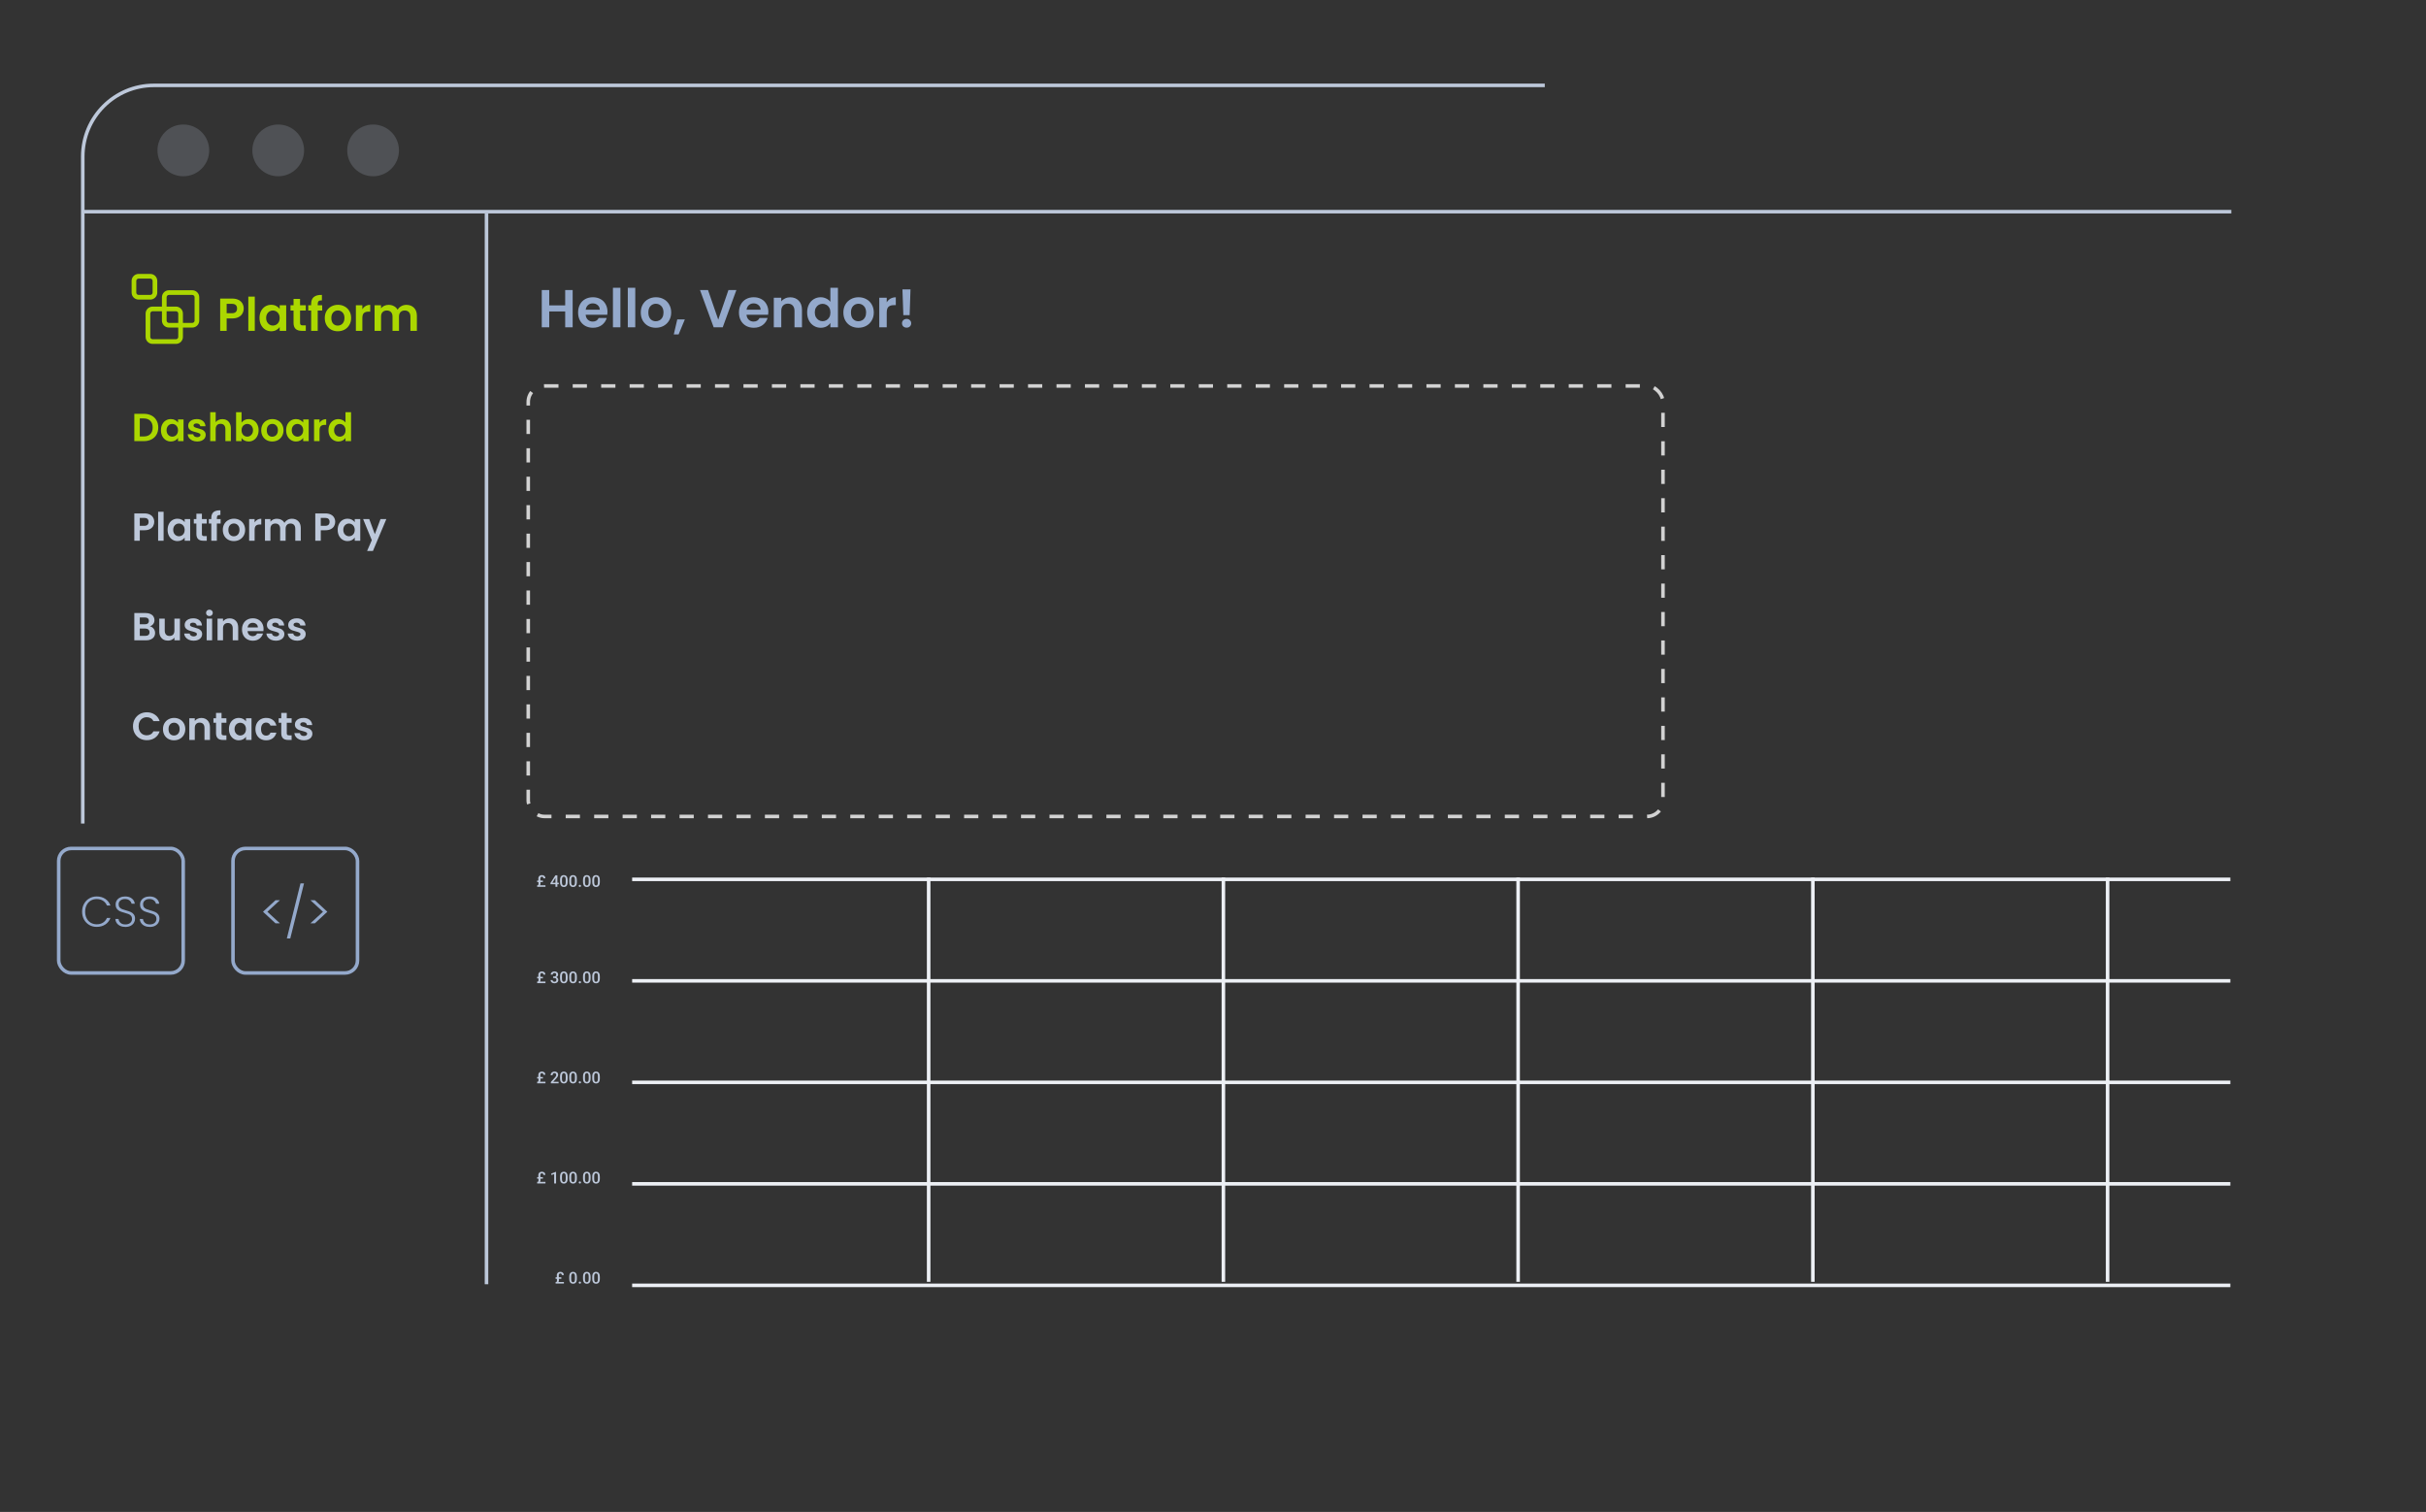 <svg width="682" height="425" viewBox="0 0 682 425" fill="none" xmlns="http://www.w3.org/2000/svg">
<rect x="0" y="0" width="682" height="425" fill="#333333" stroke="none"/>
<path d="M68.514 86.734C68.514 87.219 68.397 87.674 68.163 88.099C67.938 88.523 67.578 88.866 67.084 89.126C66.599 89.386 65.983 89.516 65.238 89.516H63.717V93H61.897V83.926H65.238C65.94 83.926 66.538 84.047 67.032 84.29C67.526 84.532 67.894 84.866 68.137 85.291C68.388 85.715 68.514 86.196 68.514 86.734ZM65.16 88.047C65.663 88.047 66.035 87.934 66.278 87.709C66.521 87.475 66.642 87.15 66.642 86.734C66.642 85.85 66.148 85.408 65.16 85.408H63.717V88.047H65.16Z" fill="#ABD700"/>
<path d="M71.626 83.38V93H69.806V83.38H71.626Z" fill="#ABD700"/>
<path d="M72.956 89.373C72.956 88.645 73.099 87.999 73.385 87.436C73.68 86.872 74.074 86.439 74.568 86.136C75.071 85.832 75.63 85.681 76.245 85.681C76.783 85.681 77.251 85.789 77.649 86.006C78.057 86.222 78.382 86.495 78.624 86.825V85.798H80.457V93H78.624V91.947C78.39 92.285 78.065 92.566 77.649 92.792C77.242 93.008 76.77 93.117 76.232 93.117C75.626 93.117 75.071 92.961 74.568 92.649C74.074 92.337 73.68 91.899 73.385 91.336C73.099 90.764 72.956 90.109 72.956 89.373ZM78.624 89.399C78.624 88.957 78.538 88.58 78.364 88.268C78.191 87.947 77.957 87.704 77.662 87.54C77.368 87.366 77.051 87.28 76.713 87.28C76.375 87.28 76.063 87.362 75.777 87.527C75.491 87.691 75.257 87.934 75.075 88.255C74.902 88.567 74.815 88.939 74.815 89.373C74.815 89.806 74.902 90.187 75.075 90.517C75.257 90.837 75.491 91.084 75.777 91.258C76.072 91.431 76.384 91.518 76.713 91.518C77.051 91.518 77.368 91.435 77.662 91.271C77.957 91.097 78.191 90.855 78.364 90.543C78.538 90.222 78.624 89.841 78.624 89.399Z" fill="#ABD700"/>
<path d="M84.354 87.293V90.777C84.354 91.019 84.41 91.197 84.523 91.31C84.644 91.414 84.844 91.466 85.121 91.466H85.966V93H84.822C83.288 93 82.521 92.254 82.521 90.764V87.293H81.663V85.798H82.521V84.017H84.354V85.798H85.966V87.293H84.354Z" fill="#ABD700"/>
<path d="M90.577 87.293H89.316V93H87.47V87.293H86.651V85.798H87.47V85.434C87.47 84.55 87.721 83.9 88.224 83.484C88.727 83.068 89.485 82.873 90.499 82.899V84.433C90.057 84.424 89.749 84.498 89.576 84.654C89.403 84.81 89.316 85.091 89.316 85.499V85.798H90.577V87.293Z" fill="#ABD700"/>
<path d="M94.954 93.117C94.261 93.117 93.637 92.965 93.082 92.662C92.528 92.35 92.09 91.912 91.769 91.349C91.457 90.785 91.301 90.135 91.301 89.399C91.301 88.662 91.462 88.012 91.782 87.449C92.112 86.885 92.558 86.452 93.121 86.149C93.685 85.837 94.313 85.681 95.006 85.681C95.7 85.681 96.328 85.837 96.891 86.149C97.455 86.452 97.897 86.885 98.217 87.449C98.547 88.012 98.711 88.662 98.711 89.399C98.711 90.135 98.542 90.785 98.204 91.349C97.875 91.912 97.424 92.35 96.852 92.662C96.289 92.965 95.656 93.117 94.954 93.117ZM94.954 91.531C95.284 91.531 95.591 91.453 95.877 91.297C96.172 91.132 96.406 90.889 96.579 90.569C96.753 90.248 96.839 89.858 96.839 89.399C96.839 88.714 96.657 88.19 96.293 87.826C95.938 87.453 95.5 87.267 94.98 87.267C94.46 87.267 94.023 87.453 93.667 87.826C93.321 88.19 93.147 88.714 93.147 89.399C93.147 90.083 93.316 90.612 93.654 90.985C94.001 91.349 94.434 91.531 94.954 91.531Z" fill="#ABD700"/>
<path d="M101.866 86.916C102.1 86.534 102.404 86.235 102.776 86.019C103.158 85.802 103.591 85.694 104.076 85.694V87.605H103.595C103.023 87.605 102.59 87.739 102.295 88.008C102.009 88.276 101.866 88.744 101.866 89.412V93H100.046V85.798H101.866V86.916Z" fill="#ABD700"/>
<path d="M114.246 85.694C115.13 85.694 115.841 85.967 116.378 86.513C116.924 87.05 117.197 87.804 117.197 88.775V93H115.377V89.022C115.377 88.458 115.234 88.029 114.948 87.735C114.662 87.431 114.272 87.28 113.778 87.28C113.284 87.28 112.89 87.431 112.595 87.735C112.309 88.029 112.166 88.458 112.166 89.022V93H110.346V89.022C110.346 88.458 110.203 88.029 109.917 87.735C109.631 87.431 109.241 87.28 108.747 87.28C108.245 87.28 107.846 87.431 107.551 87.735C107.265 88.029 107.122 88.458 107.122 89.022V93H105.302V85.798H107.122V86.669C107.356 86.365 107.655 86.127 108.019 85.954C108.392 85.78 108.799 85.694 109.241 85.694C109.805 85.694 110.307 85.815 110.749 86.058C111.191 86.292 111.534 86.63 111.776 87.072C112.01 86.656 112.348 86.322 112.79 86.071C113.241 85.819 113.726 85.694 114.246 85.694Z" fill="#ABD700"/>
<path fill-rule="evenodd" clip-rule="evenodd" d="M49.458 87.491H42.901C42.539 87.491 42.245 87.785 42.245 88.147V94.703C42.245 95.066 42.539 95.359 42.901 95.359H49.458C49.82 95.359 50.113 95.066 50.113 94.703V88.147C50.113 87.785 49.82 87.491 49.458 87.491ZM42.901 86.18C41.815 86.18 40.934 87.06 40.934 88.147V94.703C40.934 95.79 41.815 96.67 42.901 96.67H49.458C50.544 96.67 51.425 95.79 51.425 94.703V88.147C51.425 87.06 50.544 86.18 49.458 86.18H42.901Z" fill="#ABD700"/>
<path fill-rule="evenodd" clip-rule="evenodd" d="M54.048 82.901H47.491C47.129 82.901 46.835 83.195 46.835 83.557V90.114C46.835 90.476 47.129 90.769 47.491 90.769H54.048C54.41 90.769 54.703 90.476 54.703 90.114V83.557C54.703 83.195 54.41 82.901 54.048 82.901ZM47.491 81.59C46.405 81.59 45.524 82.471 45.524 83.557V90.114C45.524 91.2 46.405 92.081 47.491 92.081H54.048C55.134 92.081 56.015 91.2 56.015 90.114V83.557C56.015 82.471 55.134 81.59 54.048 81.59H47.491Z" fill="#ABD700"/>
<path fill-rule="evenodd" clip-rule="evenodd" d="M42.245 78.311H38.967C38.605 78.311 38.311 78.605 38.311 78.967V82.245C38.311 82.608 38.605 82.901 38.967 82.901H42.245C42.608 82.901 42.901 82.608 42.901 82.245V78.967C42.901 78.605 42.608 78.311 42.245 78.311ZM38.967 77C37.881 77 37 77.881 37 78.967V82.245C37 83.332 37.881 84.212 38.967 84.212H42.245C43.332 84.212 44.212 83.332 44.212 82.245V78.967C44.212 77.881 43.332 77 42.245 77H38.967Z" fill="#ABD700"/>
<path d="M42.115 176.062C42.548 176.143 42.903 176.359 43.182 176.711C43.461 177.063 43.6 177.466 43.6 177.921C43.6 178.332 43.497 178.695 43.292 179.01C43.094 179.318 42.804 179.56 42.423 179.736C42.042 179.912 41.591 180 41.07 180H37.759V172.322H40.927C41.448 172.322 41.895 172.406 42.269 172.575C42.65 172.744 42.936 172.978 43.127 173.279C43.325 173.58 43.424 173.921 43.424 174.302C43.424 174.749 43.303 175.123 43.061 175.424C42.826 175.725 42.511 175.937 42.115 176.062ZM39.299 175.49H40.707C41.074 175.49 41.356 175.409 41.554 175.248C41.752 175.079 41.851 174.841 41.851 174.533C41.851 174.225 41.752 173.987 41.554 173.818C41.356 173.649 41.074 173.565 40.707 173.565H39.299V175.49ZM40.85 178.746C41.224 178.746 41.514 178.658 41.719 178.482C41.932 178.306 42.038 178.057 42.038 177.734C42.038 177.404 41.928 177.147 41.708 176.964C41.488 176.773 41.191 176.678 40.817 176.678H39.299V178.746H40.85ZM50.58 173.906V180H49.029V179.23C48.831 179.494 48.571 179.703 48.248 179.857C47.933 180.004 47.588 180.077 47.214 180.077C46.738 180.077 46.316 179.978 45.949 179.78C45.583 179.575 45.293 179.278 45.08 178.889C44.875 178.493 44.772 178.024 44.772 177.481V173.906H46.312V177.261C46.312 177.745 46.433 178.119 46.675 178.383C46.917 178.64 47.247 178.768 47.665 178.768C48.091 178.768 48.424 178.64 48.666 178.383C48.908 178.119 49.029 177.745 49.029 177.261V173.906H50.58ZM54.432 180.099C53.933 180.099 53.486 180.011 53.09 179.835C52.694 179.652 52.379 179.406 52.144 179.098C51.916 178.79 51.792 178.449 51.77 178.075H53.321C53.35 178.31 53.464 178.504 53.662 178.658C53.867 178.812 54.12 178.889 54.421 178.889C54.714 178.889 54.941 178.83 55.103 178.713C55.272 178.596 55.356 178.445 55.356 178.262C55.356 178.064 55.253 177.917 55.048 177.822C54.85 177.719 54.531 177.609 54.091 177.492C53.636 177.382 53.262 177.268 52.969 177.151C52.683 177.034 52.434 176.854 52.221 176.612C52.016 176.37 51.913 176.044 51.913 175.633C51.913 175.296 52.008 174.988 52.199 174.709C52.397 174.43 52.675 174.21 53.035 174.049C53.401 173.888 53.831 173.807 54.322 173.807C55.048 173.807 55.627 173.99 56.06 174.357C56.492 174.716 56.731 175.204 56.775 175.82H55.301C55.279 175.578 55.176 175.387 54.993 175.248C54.817 175.101 54.578 175.028 54.278 175.028C53.999 175.028 53.783 175.079 53.629 175.182C53.482 175.285 53.409 175.428 53.409 175.611C53.409 175.816 53.511 175.974 53.717 176.084C53.922 176.187 54.241 176.293 54.674 176.403C55.114 176.513 55.477 176.627 55.763 176.744C56.049 176.861 56.294 177.045 56.5 177.294C56.712 177.536 56.822 177.859 56.83 178.262C56.83 178.614 56.731 178.929 56.533 179.208C56.342 179.487 56.063 179.707 55.697 179.868C55.337 180.022 54.916 180.099 54.432 180.099ZM58.875 173.18C58.604 173.18 58.376 173.096 58.193 172.927C58.017 172.751 57.929 172.535 57.929 172.278C57.929 172.021 58.017 171.809 58.193 171.64C58.376 171.464 58.604 171.376 58.875 171.376C59.146 171.376 59.37 171.464 59.546 171.64C59.729 171.809 59.821 172.021 59.821 172.278C59.821 172.535 59.729 172.751 59.546 172.927C59.37 173.096 59.146 173.18 58.875 173.18ZM59.634 173.906V180H58.094V173.906H59.634ZM64.532 173.818C65.258 173.818 65.845 174.049 66.293 174.511C66.74 174.966 66.963 175.604 66.963 176.425V180H65.424V176.634C65.424 176.15 65.302 175.78 65.061 175.523C64.819 175.259 64.489 175.127 64.07 175.127C63.645 175.127 63.308 175.259 63.059 175.523C62.816 175.78 62.696 176.15 62.696 176.634V180H61.156V173.906H62.696V174.665C62.901 174.401 63.161 174.196 63.477 174.049C63.799 173.895 64.151 173.818 64.532 173.818ZM74.093 176.821C74.093 177.041 74.078 177.239 74.049 177.415H69.594C69.631 177.855 69.785 178.2 70.056 178.449C70.327 178.698 70.661 178.823 71.057 178.823C71.629 178.823 72.036 178.577 72.278 178.086H73.939C73.763 178.673 73.426 179.157 72.927 179.538C72.428 179.912 71.816 180.099 71.09 180.099C70.503 180.099 69.975 179.971 69.506 179.714C69.044 179.45 68.681 179.08 68.417 178.603C68.16 178.126 68.032 177.576 68.032 176.953C68.032 176.322 68.16 175.769 68.417 175.292C68.674 174.815 69.033 174.449 69.495 174.192C69.957 173.935 70.489 173.807 71.09 173.807C71.669 173.807 72.186 173.932 72.641 174.181C73.103 174.43 73.459 174.786 73.708 175.248C73.965 175.703 74.093 176.227 74.093 176.821ZM72.498 176.381C72.491 175.985 72.348 175.67 72.069 175.435C71.79 175.193 71.449 175.072 71.046 175.072C70.665 175.072 70.342 175.189 70.078 175.424C69.821 175.651 69.664 175.97 69.605 176.381H72.498ZM77.549 180.099C77.05 180.099 76.603 180.011 76.207 179.835C75.811 179.652 75.496 179.406 75.261 179.098C75.034 178.79 74.909 178.449 74.887 178.075H76.438C76.467 178.31 76.581 178.504 76.779 178.658C76.984 178.812 77.237 178.889 77.538 178.889C77.831 178.889 78.059 178.83 78.22 178.713C78.389 178.596 78.473 178.445 78.473 178.262C78.473 178.064 78.37 177.917 78.165 177.822C77.967 177.719 77.648 177.609 77.208 177.492C76.753 177.382 76.379 177.268 76.086 177.151C75.8 177.034 75.551 176.854 75.338 176.612C75.133 176.37 75.03 176.044 75.03 175.633C75.03 175.296 75.125 174.988 75.316 174.709C75.514 174.43 75.793 174.21 76.152 174.049C76.519 173.888 76.948 173.807 77.439 173.807C78.165 173.807 78.744 173.99 79.177 174.357C79.61 174.716 79.848 175.204 79.892 175.82H78.418C78.396 175.578 78.293 175.387 78.11 175.248C77.934 175.101 77.696 175.028 77.395 175.028C77.116 175.028 76.9 175.079 76.746 175.182C76.599 175.285 76.526 175.428 76.526 175.611C76.526 175.816 76.629 175.974 76.834 176.084C77.039 176.187 77.358 176.293 77.791 176.403C78.231 176.513 78.594 176.627 78.88 176.744C79.166 176.861 79.412 177.045 79.617 177.294C79.83 177.536 79.94 177.859 79.947 178.262C79.947 178.614 79.848 178.929 79.65 179.208C79.459 179.487 79.181 179.707 78.814 179.868C78.455 180.022 78.033 180.099 77.549 180.099ZM83.543 180.099C83.044 180.099 82.597 180.011 82.201 179.835C81.805 179.652 81.49 179.406 81.255 179.098C81.028 178.79 80.903 178.449 80.881 178.075H82.432C82.462 178.31 82.575 178.504 82.773 178.658C82.978 178.812 83.231 178.889 83.532 178.889C83.826 178.889 84.053 178.83 84.214 178.713C84.383 178.596 84.467 178.445 84.467 178.262C84.467 178.064 84.365 177.917 84.159 177.822C83.961 177.719 83.642 177.609 83.202 177.492C82.748 177.382 82.374 177.268 82.08 177.151C81.794 177.034 81.545 176.854 81.332 176.612C81.127 176.37 81.024 176.044 81.024 175.633C81.024 175.296 81.12 174.988 81.31 174.709C81.508 174.43 81.787 174.21 82.146 174.049C82.513 173.888 82.942 173.807 83.433 173.807C84.159 173.807 84.739 173.99 85.171 174.357C85.604 174.716 85.842 175.204 85.886 175.82H84.412C84.39 175.578 84.287 175.387 84.104 175.248C83.928 175.101 83.69 175.028 83.389 175.028C83.111 175.028 82.894 175.079 82.74 175.182C82.594 175.285 82.52 175.428 82.52 175.611C82.52 175.816 82.623 175.974 82.828 176.084C83.034 176.187 83.353 176.293 83.785 176.403C84.225 176.513 84.588 176.627 84.874 176.744C85.16 176.861 85.406 177.045 85.611 177.294C85.824 177.536 85.934 177.859 85.941 178.262C85.941 178.614 85.842 178.929 85.644 179.208C85.454 179.487 85.175 179.707 84.808 179.868C84.449 180.022 84.027 180.099 83.543 180.099Z" fill="#BDC8DA"/>
<path d="M40.443 116.322C41.25 116.322 41.957 116.48 42.566 116.795C43.182 117.11 43.655 117.561 43.985 118.148C44.322 118.727 44.491 119.402 44.491 120.172C44.491 120.942 44.322 121.617 43.985 122.196C43.655 122.768 43.182 123.212 42.566 123.527C41.957 123.842 41.25 124 40.443 124H37.759V116.322H40.443ZM40.388 122.691C41.195 122.691 41.818 122.471 42.258 122.031C42.698 121.591 42.918 120.971 42.918 120.172C42.918 119.373 42.698 118.749 42.258 118.302C41.818 117.847 41.195 117.62 40.388 117.62H39.299V122.691H40.388ZM45.248 120.931C45.248 120.315 45.369 119.769 45.611 119.292C45.86 118.815 46.194 118.449 46.612 118.192C47.037 117.935 47.51 117.807 48.031 117.807C48.485 117.807 48.881 117.899 49.219 118.082C49.563 118.265 49.838 118.496 50.044 118.775V117.906H51.595V124H50.044V123.109C49.846 123.395 49.571 123.633 49.219 123.824C48.874 124.007 48.474 124.099 48.02 124.099C47.506 124.099 47.037 123.967 46.612 123.703C46.194 123.439 45.86 123.069 45.611 122.592C45.369 122.108 45.248 121.554 45.248 120.931ZM50.044 120.953C50.044 120.579 49.97 120.26 49.824 119.996C49.677 119.725 49.479 119.519 49.23 119.38C48.98 119.233 48.713 119.16 48.427 119.16C48.141 119.16 47.877 119.23 47.635 119.369C47.393 119.508 47.195 119.714 47.041 119.985C46.894 120.249 46.821 120.564 46.821 120.931C46.821 121.298 46.894 121.62 47.041 121.899C47.195 122.17 47.393 122.379 47.635 122.526C47.884 122.673 48.148 122.746 48.427 122.746C48.713 122.746 48.98 122.676 49.23 122.537C49.479 122.39 49.677 122.185 49.824 121.921C49.97 121.65 50.044 121.327 50.044 120.953ZM55.431 124.099C54.932 124.099 54.485 124.011 54.089 123.835C53.693 123.652 53.377 123.406 53.143 123.098C52.916 122.79 52.791 122.449 52.769 122.075H54.32C54.349 122.31 54.463 122.504 54.661 122.658C54.866 122.812 55.119 122.889 55.42 122.889C55.713 122.889 55.941 122.83 56.102 122.713C56.27 122.596 56.355 122.445 56.355 122.262C56.355 122.064 56.252 121.917 56.047 121.822C55.849 121.719 55.53 121.609 55.09 121.492C54.635 121.382 54.261 121.268 53.968 121.151C53.682 121.034 53.432 120.854 53.22 120.612C53.014 120.37 52.912 120.044 52.912 119.633C52.912 119.296 53.007 118.988 53.198 118.709C53.396 118.43 53.675 118.21 54.034 118.049C54.401 117.888 54.83 117.807 55.321 117.807C56.047 117.807 56.626 117.99 57.059 118.357C57.492 118.716 57.73 119.204 57.774 119.82H56.3C56.278 119.578 56.175 119.387 55.992 119.248C55.816 119.101 55.578 119.028 55.277 119.028C54.998 119.028 54.782 119.079 54.628 119.182C54.481 119.285 54.408 119.428 54.408 119.611C54.408 119.816 54.511 119.974 54.716 120.084C54.921 120.187 55.24 120.293 55.673 120.403C56.113 120.513 56.476 120.627 56.762 120.744C57.048 120.861 57.294 121.045 57.499 121.294C57.712 121.536 57.822 121.859 57.829 122.262C57.829 122.614 57.73 122.929 57.532 123.208C57.341 123.487 57.062 123.707 56.696 123.868C56.337 124.022 55.915 124.099 55.431 124.099ZM62.525 117.818C62.987 117.818 63.398 117.921 63.757 118.126C64.116 118.324 64.395 118.621 64.593 119.017C64.798 119.406 64.901 119.875 64.901 120.425V124H63.361V120.634C63.361 120.15 63.24 119.78 62.998 119.523C62.756 119.259 62.426 119.127 62.008 119.127C61.583 119.127 61.245 119.259 60.996 119.523C60.754 119.78 60.633 120.15 60.633 120.634V124H59.093V115.86H60.633V118.665C60.831 118.401 61.095 118.196 61.425 118.049C61.755 117.895 62.122 117.818 62.525 117.818ZM67.905 118.797C68.103 118.504 68.375 118.265 68.719 118.082C69.071 117.899 69.471 117.807 69.918 117.807C70.439 117.807 70.908 117.935 71.326 118.192C71.752 118.449 72.085 118.815 72.327 119.292C72.577 119.761 72.701 120.308 72.701 120.931C72.701 121.554 72.577 122.108 72.327 122.592C72.085 123.069 71.752 123.439 71.326 123.703C70.908 123.967 70.439 124.099 69.918 124.099C69.464 124.099 69.064 124.011 68.719 123.835C68.382 123.652 68.111 123.417 67.905 123.131V124H66.365V115.86H67.905V118.797ZM71.128 120.931C71.128 120.564 71.051 120.249 70.897 119.985C70.751 119.714 70.553 119.508 70.303 119.369C70.061 119.23 69.797 119.16 69.511 119.16C69.233 119.16 68.969 119.233 68.719 119.38C68.477 119.519 68.279 119.725 68.125 119.996C67.979 120.267 67.905 120.586 67.905 120.953C67.905 121.32 67.979 121.639 68.125 121.91C68.279 122.181 68.477 122.39 68.719 122.537C68.969 122.676 69.233 122.746 69.511 122.746C69.797 122.746 70.061 122.673 70.303 122.526C70.553 122.379 70.751 122.17 70.897 121.899C71.051 121.628 71.128 121.305 71.128 120.931ZM76.526 124.099C75.94 124.099 75.412 123.971 74.942 123.714C74.473 123.45 74.103 123.08 73.832 122.603C73.567 122.126 73.436 121.576 73.436 120.953C73.436 120.33 73.571 119.78 73.843 119.303C74.121 118.826 74.499 118.46 74.975 118.203C75.452 117.939 75.984 117.807 76.57 117.807C77.157 117.807 77.689 117.939 78.165 118.203C78.642 118.46 79.016 118.826 79.287 119.303C79.566 119.78 79.706 120.33 79.706 120.953C79.706 121.576 79.562 122.126 79.276 122.603C78.998 123.08 78.617 123.45 78.132 123.714C77.656 123.971 77.121 124.099 76.526 124.099ZM76.526 122.757C76.805 122.757 77.066 122.691 77.308 122.559C77.557 122.42 77.755 122.214 77.901 121.943C78.048 121.672 78.121 121.342 78.121 120.953C78.121 120.374 77.968 119.93 77.659 119.622C77.359 119.307 76.989 119.149 76.549 119.149C76.109 119.149 75.738 119.307 75.438 119.622C75.144 119.93 74.998 120.374 74.998 120.953C74.998 121.532 75.141 121.98 75.427 122.295C75.72 122.603 76.087 122.757 76.526 122.757ZM80.439 120.931C80.439 120.315 80.56 119.769 80.802 119.292C81.052 118.815 81.385 118.449 81.803 118.192C82.228 117.935 82.701 117.807 83.222 117.807C83.677 117.807 84.073 117.899 84.41 118.082C84.755 118.265 85.03 118.496 85.235 118.775V117.906H86.786V124H85.235V123.109C85.037 123.395 84.762 123.633 84.41 123.824C84.066 124.007 83.666 124.099 83.211 124.099C82.698 124.099 82.228 123.967 81.803 123.703C81.385 123.439 81.052 123.069 80.802 122.592C80.56 122.108 80.439 121.554 80.439 120.931ZM85.235 120.953C85.235 120.579 85.162 120.26 85.015 119.996C84.868 119.725 84.671 119.519 84.421 119.38C84.172 119.233 83.904 119.16 83.618 119.16C83.332 119.16 83.068 119.23 82.826 119.369C82.584 119.508 82.386 119.714 82.232 119.985C82.085 120.249 82.012 120.564 82.012 120.931C82.012 121.298 82.085 121.62 82.232 121.899C82.386 122.17 82.584 122.379 82.826 122.526C83.076 122.673 83.34 122.746 83.618 122.746C83.904 122.746 84.172 122.676 84.421 122.537C84.671 122.39 84.868 122.185 85.015 121.921C85.162 121.65 85.235 121.327 85.235 120.953ZM89.83 118.852C90.028 118.529 90.285 118.276 90.6 118.093C90.923 117.91 91.29 117.818 91.7 117.818V119.435H91.293C90.809 119.435 90.443 119.549 90.193 119.776C89.951 120.003 89.83 120.399 89.83 120.964V124H88.29V117.906H89.83V118.852ZM92.341 120.931C92.341 120.315 92.463 119.769 92.704 119.292C92.954 118.815 93.291 118.449 93.716 118.192C94.142 117.935 94.615 117.807 95.135 117.807C95.531 117.807 95.909 117.895 96.269 118.071C96.628 118.24 96.914 118.467 97.126 118.753V115.86H98.689V124H97.126V123.098C96.936 123.399 96.668 123.641 96.323 123.824C95.979 124.007 95.579 124.099 95.124 124.099C94.611 124.099 94.142 123.967 93.716 123.703C93.291 123.439 92.954 123.069 92.704 122.592C92.463 122.108 92.341 121.554 92.341 120.931ZM97.138 120.953C97.138 120.579 97.064 120.26 96.918 119.996C96.771 119.725 96.573 119.519 96.323 119.38C96.074 119.233 95.806 119.16 95.52 119.16C95.234 119.16 94.971 119.23 94.728 119.369C94.487 119.508 94.288 119.714 94.135 119.985C93.988 120.249 93.915 120.564 93.915 120.931C93.915 121.298 93.988 121.62 94.135 121.899C94.288 122.17 94.487 122.379 94.728 122.526C94.978 122.673 95.242 122.746 95.52 122.746C95.806 122.746 96.074 122.676 96.323 122.537C96.573 122.39 96.771 122.185 96.918 121.921C97.064 121.65 97.138 121.327 97.138 120.953Z" fill="#ABD700"/>
<path d="M37.385 204.15C37.385 203.395 37.554 202.72 37.891 202.126C38.236 201.525 38.701 201.059 39.288 200.729C39.882 200.392 40.546 200.223 41.279 200.223C42.137 200.223 42.889 200.443 43.534 200.883C44.179 201.323 44.63 201.932 44.887 202.709H43.116C42.94 202.342 42.691 202.067 42.368 201.884C42.053 201.701 41.686 201.609 41.268 201.609C40.821 201.609 40.421 201.715 40.069 201.928C39.724 202.133 39.453 202.427 39.255 202.808C39.064 203.189 38.969 203.637 38.969 204.15C38.969 204.656 39.064 205.103 39.255 205.492C39.453 205.873 39.724 206.17 40.069 206.383C40.421 206.588 40.821 206.691 41.268 206.691C41.686 206.691 42.053 206.599 42.368 206.416C42.691 206.225 42.94 205.947 43.116 205.58H44.887C44.63 206.365 44.179 206.977 43.534 207.417C42.896 207.85 42.144 208.066 41.279 208.066C40.546 208.066 39.882 207.901 39.288 207.571C38.701 207.234 38.236 206.768 37.891 206.174C37.554 205.58 37.385 204.905 37.385 204.15ZM48.908 208.099C48.322 208.099 47.794 207.971 47.324 207.714C46.855 207.45 46.485 207.08 46.213 206.603C45.949 206.126 45.817 205.576 45.817 204.953C45.817 204.33 45.953 203.78 46.224 203.303C46.503 202.826 46.881 202.46 47.357 202.203C47.834 201.939 48.366 201.807 48.952 201.807C49.539 201.807 50.071 201.939 50.547 202.203C51.024 202.46 51.398 202.826 51.669 203.303C51.948 203.78 52.087 204.33 52.087 204.953C52.087 205.576 51.944 206.126 51.658 206.603C51.38 207.08 50.998 207.45 50.514 207.714C50.038 207.971 49.502 208.099 48.908 208.099ZM48.908 206.757C49.187 206.757 49.447 206.691 49.689 206.559C49.939 206.42 50.137 206.214 50.283 205.943C50.43 205.672 50.503 205.342 50.503 204.953C50.503 204.374 50.349 203.93 50.041 203.622C49.741 203.307 49.37 203.149 48.93 203.149C48.49 203.149 48.12 203.307 47.819 203.622C47.526 203.93 47.379 204.374 47.379 204.953C47.379 205.532 47.522 205.98 47.808 206.295C48.102 206.603 48.468 206.757 48.908 206.757ZM56.594 201.818C57.32 201.818 57.907 202.049 58.354 202.511C58.801 202.966 59.025 203.604 59.025 204.425V208H57.485V204.634C57.485 204.15 57.364 203.78 57.122 203.523C56.88 203.259 56.55 203.127 56.132 203.127C55.707 203.127 55.369 203.259 55.12 203.523C54.878 203.78 54.757 204.15 54.757 204.634V208H53.217V201.906H54.757V202.665C54.962 202.401 55.223 202.196 55.538 202.049C55.861 201.895 56.213 201.818 56.594 201.818ZM62.282 203.171V206.119C62.282 206.324 62.33 206.475 62.425 206.57C62.528 206.658 62.697 206.702 62.931 206.702H63.647V208H62.678C61.38 208 60.731 207.369 60.731 206.108V203.171H60.005V201.906H60.731V200.399H62.282V201.906H63.647V203.171H62.282ZM64.358 204.931C64.358 204.315 64.479 203.769 64.721 203.292C64.97 202.815 65.304 202.449 65.722 202.192C66.147 201.935 66.62 201.807 67.141 201.807C67.596 201.807 67.992 201.899 68.329 202.082C68.674 202.265 68.949 202.496 69.154 202.775V201.906H70.705V208H69.154V207.109C68.956 207.395 68.681 207.633 68.329 207.824C67.984 208.007 67.585 208.099 67.13 208.099C66.617 208.099 66.147 207.967 65.722 207.703C65.304 207.439 64.97 207.069 64.721 206.592C64.479 206.108 64.358 205.554 64.358 204.931ZM69.154 204.953C69.154 204.579 69.081 204.26 68.934 203.996C68.787 203.725 68.589 203.519 68.34 203.38C68.091 203.233 67.823 203.16 67.537 203.16C67.251 203.16 66.987 203.23 66.745 203.369C66.503 203.508 66.305 203.714 66.151 203.985C66.004 204.249 65.931 204.564 65.931 204.931C65.931 205.298 66.004 205.62 66.151 205.899C66.305 206.17 66.503 206.379 66.745 206.526C66.994 206.673 67.258 206.746 67.537 206.746C67.823 206.746 68.091 206.676 68.34 206.537C68.589 206.39 68.787 206.185 68.934 205.921C69.081 205.65 69.154 205.327 69.154 204.953ZM71.813 204.953C71.813 204.322 71.942 203.772 72.198 203.303C72.455 202.826 72.811 202.46 73.265 202.203C73.72 201.939 74.24 201.807 74.827 201.807C75.582 201.807 76.206 201.998 76.697 202.379C77.196 202.753 77.529 203.281 77.698 203.963H76.037C75.949 203.699 75.799 203.494 75.586 203.347C75.381 203.193 75.124 203.116 74.816 203.116C74.376 203.116 74.028 203.277 73.771 203.6C73.514 203.915 73.386 204.366 73.386 204.953C73.386 205.532 73.514 205.983 73.771 206.306C74.028 206.621 74.376 206.779 74.816 206.779C75.439 206.779 75.847 206.5 76.037 205.943H77.698C77.529 206.603 77.196 207.127 76.697 207.516C76.198 207.905 75.575 208.099 74.827 208.099C74.24 208.099 73.72 207.971 73.265 207.714C72.811 207.45 72.455 207.083 72.198 206.614C71.942 206.137 71.813 205.584 71.813 204.953ZM80.619 203.171V206.119C80.619 206.324 80.667 206.475 80.762 206.57C80.865 206.658 81.034 206.702 81.268 206.702H81.983V208H81.015C79.717 208 79.068 207.369 79.068 206.108V203.171H78.342V201.906H79.068V200.399H80.619V201.906H81.983V203.171H80.619ZM85.423 208.099C84.924 208.099 84.477 208.011 84.081 207.835C83.685 207.652 83.37 207.406 83.135 207.098C82.908 206.79 82.783 206.449 82.761 206.075H84.312C84.341 206.31 84.455 206.504 84.653 206.658C84.858 206.812 85.111 206.889 85.412 206.889C85.705 206.889 85.933 206.83 86.094 206.713C86.263 206.596 86.347 206.445 86.347 206.262C86.347 206.064 86.244 205.917 86.039 205.822C85.841 205.719 85.522 205.609 85.082 205.492C84.627 205.382 84.253 205.268 83.96 205.151C83.674 205.034 83.425 204.854 83.212 204.612C83.007 204.37 82.904 204.044 82.904 203.633C82.904 203.296 82.999 202.988 83.19 202.709C83.388 202.43 83.667 202.21 84.026 202.049C84.393 201.888 84.822 201.807 85.313 201.807C86.039 201.807 86.618 201.99 87.051 202.357C87.484 202.716 87.722 203.204 87.766 203.82H86.292C86.27 203.578 86.167 203.387 85.984 203.248C85.808 203.101 85.57 203.028 85.269 203.028C84.99 203.028 84.774 203.079 84.62 203.182C84.473 203.285 84.4 203.428 84.4 203.611C84.4 203.816 84.503 203.974 84.708 204.084C84.913 204.187 85.232 204.293 85.665 204.403C86.105 204.513 86.468 204.627 86.754 204.744C87.04 204.861 87.286 205.045 87.491 205.294C87.704 205.536 87.814 205.859 87.821 206.262C87.821 206.614 87.722 206.929 87.524 207.208C87.333 207.487 87.055 207.707 86.688 207.868C86.329 208.022 85.907 208.099 85.423 208.099Z" fill="#BDC8DA"/>
<path d="M43.358 146.698C43.358 147.109 43.259 147.494 43.061 147.853C42.87 148.212 42.566 148.502 42.148 148.722C41.737 148.942 41.217 149.052 40.586 149.052H39.299V152H37.759V144.322H40.586C41.18 144.322 41.686 144.425 42.104 144.63C42.522 144.835 42.834 145.118 43.039 145.477C43.252 145.836 43.358 146.243 43.358 146.698ZM40.52 147.809C40.945 147.809 41.261 147.714 41.466 147.523C41.671 147.325 41.774 147.05 41.774 146.698C41.774 145.95 41.356 145.576 40.52 145.576H39.299V147.809H40.52ZM45.991 143.86V152H44.451V143.86H45.991ZM47.117 148.931C47.117 148.315 47.238 147.769 47.48 147.292C47.729 146.815 48.063 146.449 48.481 146.192C48.906 145.935 49.379 145.807 49.9 145.807C50.355 145.807 50.751 145.899 51.088 146.082C51.433 146.265 51.708 146.496 51.913 146.775V145.906H53.464V152H51.913V151.109C51.715 151.395 51.44 151.633 51.088 151.824C50.743 152.007 50.344 152.099 49.889 152.099C49.376 152.099 48.906 151.967 48.481 151.703C48.063 151.439 47.729 151.069 47.48 150.592C47.238 150.108 47.117 149.554 47.117 148.931ZM51.913 148.953C51.913 148.579 51.84 148.26 51.693 147.996C51.546 147.725 51.348 147.519 51.099 147.38C50.85 147.233 50.582 147.16 50.296 147.16C50.01 147.16 49.746 147.23 49.504 147.369C49.262 147.508 49.064 147.714 48.91 147.985C48.763 148.249 48.69 148.564 48.69 148.931C48.69 149.298 48.763 149.62 48.91 149.899C49.064 150.17 49.262 150.379 49.504 150.526C49.753 150.673 50.017 150.746 50.296 150.746C50.582 150.746 50.85 150.676 51.099 150.537C51.348 150.39 51.546 150.185 51.693 149.921C51.84 149.65 51.913 149.327 51.913 148.953ZM56.761 147.171V150.119C56.761 150.324 56.809 150.475 56.904 150.57C57.007 150.658 57.175 150.702 57.41 150.702H58.125V152H57.157C55.859 152 55.21 151.369 55.21 150.108V147.171H54.484V145.906H55.21V144.399H56.761V145.906H58.125V147.171H56.761ZM62.027 147.171H60.96V152H59.398V147.171H58.705V145.906H59.398V145.598C59.398 144.85 59.61 144.3 60.036 143.948C60.461 143.596 61.103 143.431 61.961 143.453V144.751C61.587 144.744 61.326 144.806 61.18 144.938C61.033 145.07 60.96 145.308 60.96 145.653V145.906H62.027V147.171ZM65.731 152.099C65.144 152.099 64.616 151.971 64.147 151.714C63.677 151.45 63.307 151.08 63.036 150.603C62.772 150.126 62.64 149.576 62.64 148.953C62.64 148.33 62.775 147.78 63.047 147.303C63.325 146.826 63.703 146.46 64.18 146.203C64.656 145.939 65.188 145.807 65.775 145.807C66.361 145.807 66.893 145.939 67.37 146.203C67.846 146.46 68.22 146.826 68.492 147.303C68.77 147.78 68.91 148.33 68.91 148.953C68.91 149.576 68.767 150.126 68.481 150.603C68.202 151.08 67.821 151.45 67.337 151.714C66.86 151.971 66.325 152.099 65.731 152.099ZM65.731 150.757C66.009 150.757 66.27 150.691 66.512 150.559C66.761 150.42 66.959 150.214 67.106 149.943C67.252 149.672 67.326 149.342 67.326 148.953C67.326 148.374 67.172 147.93 66.864 147.622C66.563 147.307 66.193 147.149 65.753 147.149C65.313 147.149 64.942 147.307 64.642 147.622C64.348 147.93 64.202 148.374 64.202 148.953C64.202 149.532 64.345 149.98 64.631 150.295C64.924 150.603 65.291 150.757 65.731 150.757ZM71.579 146.852C71.777 146.529 72.034 146.276 72.349 146.093C72.672 145.91 73.039 145.818 73.449 145.818V147.435H73.042C72.558 147.435 72.192 147.549 71.942 147.776C71.7 148.003 71.579 148.399 71.579 148.964V152H70.039V145.906H71.579V146.852ZM82.055 145.818C82.802 145.818 83.404 146.049 83.859 146.511C84.32 146.966 84.552 147.604 84.552 148.425V152H83.011V148.634C83.011 148.157 82.891 147.794 82.648 147.545C82.406 147.288 82.076 147.16 81.659 147.16C81.24 147.16 80.907 147.288 80.657 147.545C80.415 147.794 80.294 148.157 80.294 148.634V152H78.754V148.634C78.754 148.157 78.633 147.794 78.391 147.545C78.15 147.288 77.82 147.16 77.401 147.16C76.976 147.16 76.639 147.288 76.389 147.545C76.147 147.794 76.026 148.157 76.026 148.634V152H74.487V145.906H76.026V146.643C76.225 146.386 76.478 146.185 76.785 146.038C77.101 145.891 77.445 145.818 77.82 145.818C78.296 145.818 78.722 145.921 79.096 146.126C79.469 146.324 79.759 146.61 79.965 146.984C80.162 146.632 80.448 146.35 80.823 146.137C81.204 145.924 81.615 145.818 82.055 145.818ZM94.233 146.698C94.233 147.109 94.134 147.494 93.936 147.853C93.745 148.212 93.441 148.502 93.023 148.722C92.612 148.942 92.092 149.052 91.461 149.052H90.174V152H88.634V144.322H91.461C92.055 144.322 92.561 144.425 92.979 144.63C93.397 144.835 93.709 145.118 93.914 145.477C94.127 145.836 94.233 146.243 94.233 146.698ZM91.395 147.809C91.82 147.809 92.136 147.714 92.341 147.523C92.546 147.325 92.649 147.05 92.649 146.698C92.649 145.95 92.231 145.576 91.395 145.576H90.174V147.809H91.395ZM94.93 148.931C94.93 148.315 95.051 147.769 95.293 147.292C95.543 146.815 95.876 146.449 96.294 146.192C96.72 145.935 97.193 145.807 97.713 145.807C98.168 145.807 98.564 145.899 98.901 146.082C99.246 146.265 99.521 146.496 99.726 146.775V145.906H101.277V152H99.726V151.109C99.528 151.395 99.253 151.633 98.901 151.824C98.557 152.007 98.157 152.099 97.702 152.099C97.189 152.099 96.72 151.967 96.294 151.703C95.876 151.439 95.543 151.069 95.293 150.592C95.051 150.108 94.93 149.554 94.93 148.931ZM99.726 148.953C99.726 148.579 99.653 148.26 99.506 147.996C99.36 147.725 99.162 147.519 98.912 147.38C98.663 147.233 98.395 147.16 98.109 147.16C97.823 147.16 97.559 147.23 97.317 147.369C97.075 147.508 96.877 147.714 96.723 147.985C96.577 148.249 96.503 148.564 96.503 148.931C96.503 149.298 96.577 149.62 96.723 149.899C96.877 150.17 97.075 150.379 97.317 150.526C97.567 150.673 97.831 150.746 98.109 150.746C98.395 150.746 98.663 150.676 98.912 150.537C99.162 150.39 99.36 150.185 99.506 149.921C99.653 149.65 99.726 149.327 99.726 148.953ZM108.611 145.906L104.838 154.882H103.199L104.519 151.846L102.077 145.906H103.804L105.377 150.163L106.972 145.906H108.611Z" fill="#BDC8DA"/>
<line x1="261.063" y1="246.684" x2="261.063" y2="360.322" stroke="#EDF0F5"/>
<line x1="343.92" y1="246.684" x2="343.92" y2="360.322" stroke="#EDF0F5"/>
<line x1="426.777" y1="246.684" x2="426.777" y2="360.322" stroke="#EDF0F5"/>
<line x1="509.634" y1="246.684" x2="509.634" y2="360.322" stroke="#EDF0F5"/>
<line x1="592.49" y1="246.684" x2="592.49" y2="360.322" stroke="#EDF0F5"/>
<line x1="627" y1="247.184" x2="177.707" y2="247.184" stroke="#EDF0F5"/>
<line x1="627" y1="275.717" x2="177.707" y2="275.717" stroke="#EDF0F5"/>
<line x1="627" y1="304.248" x2="177.707" y2="304.248" stroke="#EDF0F5"/>
<line x1="627" y1="332.781" x2="177.707" y2="332.781" stroke="#EDF0F5"/>
<line x1="627" y1="361.314" x2="177.707" y2="361.314" stroke="#EDF0F5"/>
<path d="M158.532 360.814H156.198V360.37H158.53L158.532 360.814ZM157.806 359.476H156.189V359.041H157.806V359.476ZM157.083 358.498L157.135 359.88C157.136 360.022 157.11 360.15 157.057 360.263C157.005 360.374 156.918 360.462 156.798 360.526L156.392 360.37C156.441 360.358 156.478 360.327 156.504 360.276C156.531 360.224 156.548 360.164 156.557 360.096C156.568 360.026 156.573 359.961 156.573 359.9L156.526 358.498C156.526 358.292 156.568 358.118 156.653 357.974C156.739 357.828 156.857 357.717 157.008 357.639C157.158 357.562 157.33 357.523 157.525 357.523C157.731 357.523 157.907 357.561 158.051 357.637C158.195 357.713 158.305 357.818 158.381 357.954C158.456 358.087 158.494 358.243 158.494 358.422H157.955C157.955 358.31 157.934 358.222 157.892 358.157C157.851 358.09 157.796 358.041 157.728 358.012C157.661 357.982 157.588 357.967 157.509 357.967C157.429 357.967 157.356 357.987 157.291 358.027C157.227 358.067 157.176 358.127 157.139 358.206C157.102 358.284 157.083 358.382 157.083 358.498Z" fill="#BDC8DA"/>
<path d="M162.163 358.919V359.449C162.163 359.704 162.138 359.92 162.088 360.1C162.039 360.279 161.967 360.424 161.874 360.535C161.78 360.646 161.668 360.728 161.537 360.78C161.408 360.832 161.263 360.858 161.102 360.858C160.975 360.858 160.856 360.842 160.746 360.809C160.637 360.776 160.539 360.725 160.452 360.655C160.364 360.586 160.289 360.496 160.226 360.386C160.165 360.274 160.118 360.141 160.084 359.987C160.051 359.832 160.035 359.653 160.035 359.449V358.919C160.035 358.663 160.06 358.448 160.11 358.272C160.161 358.096 160.233 357.952 160.327 357.842C160.42 357.731 160.532 357.65 160.661 357.599C160.792 357.549 160.937 357.523 161.098 357.523C161.227 357.523 161.346 357.54 161.455 357.572C161.565 357.604 161.663 357.653 161.749 357.722C161.837 357.79 161.911 357.879 161.972 357.989C162.034 358.098 162.082 358.229 162.114 358.384C162.147 358.537 162.163 358.715 162.163 358.919ZM161.626 359.525V358.839C161.626 358.709 161.619 358.596 161.604 358.498C161.589 358.398 161.567 358.314 161.537 358.246C161.509 358.176 161.473 358.119 161.43 358.076C161.387 358.032 161.338 358 161.283 357.98C161.228 357.96 161.166 357.949 161.098 357.949C161.015 357.949 160.94 357.966 160.875 357.998C160.81 358.029 160.755 358.08 160.71 358.15C160.666 358.22 160.631 358.312 160.608 358.426C160.585 358.539 160.574 358.677 160.574 358.839V359.525C160.574 359.656 160.582 359.771 160.596 359.871C160.611 359.97 160.634 360.056 160.663 360.127C160.693 360.197 160.729 360.255 160.77 360.301C160.813 360.346 160.862 360.378 160.917 360.399C160.974 360.42 161.036 360.43 161.102 360.43C161.187 360.43 161.262 360.414 161.328 360.381C161.393 360.348 161.448 360.296 161.493 360.225C161.537 360.152 161.571 360.058 161.593 359.942C161.615 359.826 161.626 359.687 161.626 359.525Z" fill="#BDC8DA"/>
<path d="M162.696 360.546C162.696 360.463 162.724 360.393 162.781 360.337C162.837 360.279 162.914 360.25 163.011 360.25C163.109 360.25 163.185 360.279 163.24 360.337C163.297 360.393 163.325 360.463 163.325 360.546C163.325 360.629 163.297 360.699 163.24 360.756C163.185 360.812 163.109 360.84 163.011 360.84C162.914 360.84 162.837 360.812 162.781 360.756C162.724 360.699 162.696 360.629 162.696 360.546Z" fill="#BDC8DA"/>
<path d="M166.029 358.919V359.449C166.029 359.704 166.004 359.92 165.953 360.1C165.904 360.279 165.833 360.424 165.739 360.535C165.645 360.646 165.533 360.728 165.402 360.78C165.273 360.832 165.128 360.858 164.968 360.858C164.84 360.858 164.721 360.842 164.611 360.809C164.503 360.776 164.404 360.725 164.317 360.655C164.229 360.586 164.154 360.496 164.092 360.386C164.031 360.274 163.983 360.141 163.949 359.987C163.916 359.832 163.9 359.653 163.9 359.449V358.919C163.9 358.663 163.925 358.448 163.976 358.272C164.026 358.096 164.098 357.952 164.192 357.842C164.286 357.731 164.397 357.65 164.526 357.599C164.657 357.549 164.803 357.523 164.963 357.523C165.093 357.523 165.211 357.54 165.32 357.572C165.43 357.604 165.528 357.653 165.614 357.722C165.702 357.79 165.776 357.879 165.837 357.989C165.899 358.098 165.947 358.229 165.98 358.384C166.012 358.537 166.029 358.715 166.029 358.919ZM165.492 359.525V358.839C165.492 358.709 165.484 358.596 165.469 358.498C165.454 358.398 165.432 358.314 165.402 358.246C165.374 358.176 165.338 358.119 165.295 358.076C165.252 358.032 165.203 358 165.148 357.98C165.093 357.96 165.032 357.949 164.963 357.949C164.88 357.949 164.806 357.966 164.74 357.998C164.675 358.029 164.62 358.08 164.575 358.15C164.531 358.22 164.497 358.312 164.473 358.426C164.451 358.539 164.439 358.677 164.439 358.839V359.525C164.439 359.656 164.447 359.771 164.462 359.871C164.477 359.97 164.499 360.056 164.529 360.127C164.558 360.197 164.594 360.255 164.636 360.301C164.679 360.346 164.728 360.378 164.783 360.399C164.839 360.42 164.901 360.43 164.968 360.43C165.052 360.43 165.127 360.414 165.193 360.381C165.258 360.348 165.313 360.296 165.358 360.225C165.402 360.152 165.436 360.058 165.458 359.942C165.48 359.826 165.492 359.687 165.492 359.525Z" fill="#BDC8DA"/>
<path d="M168.623 358.919V359.449C168.623 359.704 168.598 359.92 168.548 360.1C168.499 360.279 168.427 360.424 168.334 360.535C168.24 360.646 168.128 360.728 167.997 360.78C167.868 360.832 167.723 360.858 167.562 360.858C167.435 360.858 167.316 360.842 167.206 360.809C167.097 360.776 166.999 360.725 166.912 360.655C166.824 360.586 166.749 360.496 166.686 360.386C166.625 360.274 166.578 360.141 166.544 359.987C166.511 359.832 166.495 359.653 166.495 359.449V358.919C166.495 358.663 166.52 358.448 166.57 358.272C166.621 358.096 166.693 357.952 166.787 357.842C166.88 357.731 166.992 357.65 167.121 357.599C167.252 357.549 167.397 357.523 167.558 357.523C167.687 357.523 167.806 357.54 167.915 357.572C168.025 357.604 168.123 357.653 168.209 357.722C168.297 357.79 168.371 357.879 168.432 357.989C168.494 358.098 168.542 358.229 168.574 358.384C168.607 358.537 168.623 358.715 168.623 358.919ZM168.086 359.525V358.839C168.086 358.709 168.079 358.596 168.064 358.498C168.049 358.398 168.027 358.314 167.997 358.246C167.969 358.176 167.933 358.119 167.89 358.076C167.847 358.032 167.798 358 167.743 357.98C167.688 357.96 167.626 357.949 167.558 357.949C167.475 357.949 167.4 357.966 167.335 357.998C167.27 358.029 167.215 358.08 167.17 358.15C167.126 358.22 167.091 358.312 167.068 358.426C167.045 358.539 167.034 358.677 167.034 358.839V359.525C167.034 359.656 167.042 359.771 167.056 359.871C167.071 359.97 167.094 360.056 167.123 360.127C167.153 360.197 167.189 360.255 167.23 360.301C167.273 360.346 167.322 360.378 167.377 360.399C167.434 360.42 167.496 360.43 167.562 360.43C167.647 360.43 167.722 360.414 167.788 360.381C167.853 360.348 167.908 360.296 167.953 360.225C167.997 360.152 168.031 360.058 168.053 359.942C168.075 359.826 168.086 359.687 168.086 359.525Z" fill="#BDC8DA"/>
<path d="M153.343 332.661H151.009V332.218H153.341L153.343 332.661ZM152.616 331.324H151V330.889H152.616V331.324ZM151.894 330.345L151.945 331.727C151.947 331.87 151.921 331.998 151.867 332.111C151.815 332.222 151.729 332.31 151.609 332.374L151.203 332.218C151.252 332.206 151.289 332.175 151.314 332.124C151.341 332.072 151.359 332.012 151.368 331.943C151.378 331.874 151.383 331.808 151.383 331.747L151.337 330.345C151.337 330.14 151.379 329.966 151.464 329.821C151.55 329.676 151.668 329.564 151.818 329.487C151.968 329.41 152.141 329.371 152.335 329.371C152.542 329.371 152.717 329.409 152.861 329.485C153.005 329.561 153.115 329.666 153.191 329.801C153.267 329.935 153.305 330.091 153.305 330.269H152.765C152.765 330.158 152.745 330.07 152.703 330.004C152.661 329.937 152.606 329.889 152.538 329.859C152.471 329.83 152.398 329.815 152.32 329.815C152.239 329.815 152.167 329.835 152.101 329.875C152.037 329.915 151.987 329.974 151.95 330.053C151.912 330.132 151.894 330.229 151.894 330.345Z" fill="#BDC8DA"/>
<path d="M156.325 329.405V332.661H155.788V330.042L154.992 330.312V329.868L156.261 329.405H156.325Z" fill="#BDC8DA"/>
<path d="M159.569 330.767V331.297C159.569 331.551 159.543 331.768 159.493 331.948C159.444 332.126 159.373 332.271 159.279 332.383C159.185 332.494 159.073 332.576 158.942 332.628C158.813 332.68 158.668 332.706 158.508 332.706C158.38 332.706 158.261 332.69 158.151 332.657C158.043 332.624 157.944 332.573 157.857 332.503C157.769 332.433 157.694 332.343 157.632 332.233C157.571 332.122 157.523 331.989 157.489 331.834C157.456 331.68 157.44 331.501 157.44 331.297V330.767C157.44 330.511 157.465 330.295 157.516 330.12C157.566 329.943 157.638 329.8 157.732 329.69C157.826 329.578 157.937 329.497 158.066 329.447C158.197 329.396 158.343 329.371 158.503 329.371C158.633 329.371 158.751 329.387 158.86 329.42C158.97 329.451 159.068 329.501 159.154 329.569C159.242 329.638 159.316 329.727 159.377 329.837C159.439 329.945 159.487 330.077 159.52 330.232C159.552 330.385 159.569 330.563 159.569 330.767ZM159.032 331.373V330.686C159.032 330.557 159.024 330.443 159.009 330.345C158.994 330.246 158.972 330.162 158.942 330.093C158.914 330.023 158.878 329.967 158.835 329.924C158.792 329.879 158.743 329.847 158.688 329.828C158.633 329.807 158.572 329.797 158.503 329.797C158.42 329.797 158.346 329.813 158.28 329.846C158.215 329.877 158.16 329.928 158.115 329.997C158.071 330.067 158.037 330.159 158.013 330.274C157.991 330.387 157.979 330.524 157.979 330.686V331.373C157.979 331.504 157.987 331.619 158.002 331.718C158.017 331.818 158.039 331.903 158.069 331.975C158.098 332.045 158.134 332.103 158.176 332.149C158.219 332.193 158.268 332.226 158.323 332.247C158.379 332.267 158.441 332.278 158.508 332.278C158.592 332.278 158.667 332.262 158.733 332.229C158.798 332.196 158.853 332.144 158.898 332.073C158.942 332 158.976 331.906 158.998 331.79C159.02 331.674 159.032 331.535 159.032 331.373Z" fill="#BDC8DA"/>
<path d="M162.163 330.767V331.297C162.163 331.551 162.138 331.768 162.088 331.948C162.039 332.126 161.967 332.271 161.874 332.383C161.78 332.494 161.668 332.576 161.537 332.628C161.408 332.68 161.263 332.706 161.102 332.706C160.975 332.706 160.856 332.69 160.746 332.657C160.637 332.624 160.539 332.573 160.451 332.503C160.364 332.433 160.289 332.343 160.226 332.233C160.165 332.122 160.118 331.989 160.084 331.834C160.051 331.68 160.035 331.501 160.035 331.297V330.767C160.035 330.511 160.06 330.295 160.11 330.12C160.161 329.943 160.233 329.8 160.327 329.69C160.42 329.578 160.532 329.497 160.661 329.447C160.792 329.396 160.937 329.371 161.098 329.371C161.227 329.371 161.346 329.387 161.455 329.42C161.565 329.451 161.663 329.501 161.749 329.569C161.836 329.638 161.911 329.727 161.972 329.837C162.034 329.945 162.082 330.077 162.114 330.232C162.147 330.385 162.163 330.563 162.163 330.767ZM161.626 331.373V330.686C161.626 330.557 161.619 330.443 161.604 330.345C161.589 330.246 161.567 330.162 161.537 330.093C161.509 330.023 161.473 329.967 161.43 329.924C161.387 329.879 161.338 329.847 161.283 329.828C161.228 329.807 161.166 329.797 161.098 329.797C161.015 329.797 160.94 329.813 160.875 329.846C160.81 329.877 160.755 329.928 160.71 329.997C160.665 330.067 160.631 330.159 160.608 330.274C160.585 330.387 160.574 330.524 160.574 330.686V331.373C160.574 331.504 160.581 331.619 160.596 331.718C160.611 331.818 160.634 331.903 160.663 331.975C160.693 332.045 160.729 332.103 160.77 332.149C160.813 332.193 160.862 332.226 160.917 332.247C160.974 332.267 161.035 332.278 161.102 332.278C161.187 332.278 161.262 332.262 161.328 332.229C161.393 332.196 161.448 332.144 161.492 332.073C161.537 332 161.57 331.906 161.593 331.79C161.615 331.674 161.626 331.535 161.626 331.373Z" fill="#BDC8DA"/>
<path d="M162.696 332.394C162.696 332.311 162.724 332.241 162.781 332.184C162.837 332.126 162.914 332.097 163.01 332.097C163.109 332.097 163.185 332.126 163.24 332.184C163.297 332.241 163.325 332.311 163.325 332.394C163.325 332.477 163.297 332.547 163.24 332.603C163.185 332.66 163.109 332.688 163.01 332.688C162.914 332.688 162.837 332.66 162.781 332.603C162.724 332.547 162.696 332.477 162.696 332.394Z" fill="#BDC8DA"/>
<path d="M166.029 330.767V331.297C166.029 331.551 166.003 331.768 165.953 331.948C165.904 332.126 165.833 332.271 165.739 332.383C165.645 332.494 165.533 332.576 165.402 332.628C165.273 332.68 165.128 332.706 164.968 332.706C164.84 332.706 164.721 332.69 164.611 332.657C164.503 332.624 164.404 332.573 164.317 332.503C164.229 332.433 164.154 332.343 164.092 332.233C164.031 332.122 163.983 331.989 163.949 331.834C163.916 331.68 163.9 331.501 163.9 331.297V330.767C163.9 330.511 163.925 330.295 163.976 330.12C164.026 329.943 164.098 329.8 164.192 329.69C164.286 329.578 164.397 329.497 164.526 329.447C164.657 329.396 164.803 329.371 164.963 329.371C165.092 329.371 165.211 329.387 165.32 329.42C165.43 329.451 165.528 329.501 165.614 329.569C165.702 329.638 165.776 329.727 165.837 329.837C165.899 329.945 165.947 330.077 165.98 330.232C166.012 330.385 166.029 330.563 166.029 330.767ZM165.491 331.373V330.686C165.491 330.557 165.484 330.443 165.469 330.345C165.454 330.246 165.432 330.162 165.402 330.093C165.374 330.023 165.338 329.967 165.295 329.924C165.252 329.879 165.203 329.847 165.148 329.828C165.093 329.807 165.032 329.797 164.963 329.797C164.88 329.797 164.806 329.813 164.74 329.846C164.675 329.877 164.62 329.928 164.575 329.997C164.531 330.067 164.497 330.159 164.473 330.274C164.451 330.387 164.439 330.524 164.439 330.686V331.373C164.439 331.504 164.447 331.619 164.462 331.718C164.477 331.818 164.499 331.903 164.529 331.975C164.558 332.045 164.594 332.103 164.636 332.149C164.679 332.193 164.728 332.226 164.783 332.247C164.839 332.267 164.901 332.278 164.968 332.278C165.052 332.278 165.127 332.262 165.193 332.229C165.258 332.196 165.313 332.144 165.358 332.073C165.402 332 165.436 331.906 165.458 331.79C165.48 331.674 165.491 331.535 165.491 331.373Z" fill="#BDC8DA"/>
<path d="M168.623 330.767V331.297C168.623 331.551 168.598 331.768 168.548 331.948C168.499 332.126 168.427 332.271 168.334 332.383C168.24 332.494 168.128 332.576 167.997 332.628C167.868 332.68 167.723 332.706 167.562 332.706C167.435 332.706 167.316 332.69 167.206 332.657C167.097 332.624 166.999 332.573 166.911 332.503C166.824 332.433 166.749 332.343 166.686 332.233C166.625 332.122 166.578 331.989 166.544 331.834C166.511 331.68 166.495 331.501 166.495 331.297V330.767C166.495 330.511 166.52 330.295 166.57 330.12C166.621 329.943 166.693 329.8 166.787 329.69C166.88 329.578 166.992 329.497 167.121 329.447C167.252 329.396 167.397 329.371 167.558 329.371C167.687 329.371 167.806 329.387 167.915 329.42C168.025 329.451 168.123 329.501 168.209 329.569C168.296 329.638 168.371 329.727 168.432 329.837C168.494 329.945 168.542 330.077 168.574 330.232C168.607 330.385 168.623 330.563 168.623 330.767ZM168.086 331.373V330.686C168.086 330.557 168.079 330.443 168.064 330.345C168.049 330.246 168.027 330.162 167.997 330.093C167.969 330.023 167.933 329.967 167.89 329.924C167.847 329.879 167.798 329.847 167.743 329.828C167.688 329.807 167.626 329.797 167.558 329.797C167.475 329.797 167.4 329.813 167.335 329.846C167.27 329.877 167.215 329.928 167.17 329.997C167.125 330.067 167.091 330.159 167.067 330.274C167.045 330.387 167.034 330.524 167.034 330.686V331.373C167.034 331.504 167.041 331.619 167.056 331.718C167.071 331.818 167.093 331.903 167.123 331.975C167.153 332.045 167.189 332.103 167.23 332.149C167.273 332.193 167.322 332.226 167.377 332.247C167.434 332.267 167.495 332.278 167.562 332.278C167.647 332.278 167.722 332.262 167.787 332.229C167.853 332.196 167.908 332.144 167.952 332.073C167.997 332 168.03 331.906 168.053 331.79C168.075 331.674 168.086 331.535 168.086 331.373Z" fill="#BDC8DA"/>
<path d="M153.343 304.509H151.009V304.065H153.341L153.343 304.509ZM152.616 303.171H151V302.737H152.616V303.171ZM151.894 302.193L151.945 303.575C151.947 303.718 151.921 303.845 151.867 303.958C151.815 304.07 151.729 304.157 151.609 304.221L151.203 304.065C151.252 304.053 151.289 304.022 151.314 303.972C151.341 303.92 151.359 303.86 151.368 303.791C151.378 303.721 151.383 303.656 151.383 303.595L151.337 302.193C151.337 301.988 151.379 301.813 151.464 301.669C151.55 301.523 151.668 301.412 151.818 301.335C151.968 301.257 152.141 301.219 152.335 301.219C152.542 301.219 152.717 301.257 152.861 301.332C153.005 301.408 153.115 301.514 153.191 301.649C153.267 301.783 153.305 301.939 153.305 302.117H152.765C152.765 302.006 152.745 301.917 152.703 301.852C152.661 301.785 152.606 301.737 152.538 301.707C152.471 301.677 152.398 301.662 152.32 301.662C152.239 301.662 152.167 301.682 152.101 301.723C152.037 301.763 151.987 301.822 151.95 301.901C151.912 301.98 151.894 302.077 151.894 302.193Z" fill="#BDC8DA"/>
<path d="M157.034 304.081V304.509H154.859V304.141L155.915 302.989C156.031 302.858 156.123 302.745 156.189 302.65C156.256 302.555 156.303 302.469 156.33 302.393C156.358 302.316 156.372 302.241 156.372 302.168C156.372 302.066 156.353 301.976 156.314 301.899C156.277 301.82 156.222 301.758 156.149 301.714C156.076 301.668 155.988 301.645 155.884 301.645C155.764 301.645 155.663 301.671 155.581 301.723C155.499 301.775 155.437 301.847 155.396 301.939C155.354 302.029 155.333 302.133 155.333 302.251H154.796C154.796 302.062 154.839 301.89 154.925 301.734C155.012 301.576 155.137 301.451 155.3 301.359C155.463 301.266 155.66 301.219 155.891 301.219C156.108 301.219 156.292 301.255 156.444 301.328C156.595 301.401 156.71 301.504 156.789 301.638C156.869 301.772 156.909 301.93 156.909 302.113C156.909 302.214 156.893 302.314 156.86 302.414C156.828 302.513 156.781 302.613 156.72 302.712C156.66 302.81 156.59 302.909 156.508 303.009C156.426 303.107 156.337 303.206 156.238 303.307L155.536 304.081H157.034Z" fill="#BDC8DA"/>
<path d="M159.569 302.614V303.145C159.569 303.399 159.543 303.616 159.493 303.796C159.444 303.974 159.373 304.119 159.279 304.23C159.185 304.342 159.073 304.423 158.942 304.475C158.813 304.528 158.668 304.554 158.508 304.554C158.38 304.554 158.261 304.537 158.151 304.504C158.043 304.472 157.944 304.421 157.857 304.351C157.769 304.281 157.694 304.191 157.632 304.081C157.571 303.969 157.523 303.836 157.489 303.682C157.456 303.527 157.44 303.348 157.44 303.145V302.614C157.44 302.359 157.465 302.143 157.516 301.968C157.566 301.791 157.638 301.647 157.732 301.538C157.826 301.426 157.937 301.345 158.066 301.295C158.197 301.244 158.343 301.219 158.503 301.219C158.633 301.219 158.751 301.235 158.86 301.268C158.97 301.299 159.068 301.349 159.154 301.417C159.242 301.486 159.316 301.575 159.377 301.685C159.439 301.793 159.487 301.925 159.52 302.079C159.552 302.232 159.569 302.411 159.569 302.614ZM159.032 303.22V302.534C159.032 302.405 159.024 302.291 159.009 302.193C158.994 302.093 158.972 302.009 158.942 301.941C158.914 301.871 158.878 301.815 158.835 301.772C158.792 301.727 158.743 301.695 158.688 301.676C158.633 301.655 158.572 301.645 158.503 301.645C158.42 301.645 158.346 301.661 158.28 301.694C158.215 301.725 158.16 301.775 158.115 301.845C158.071 301.915 158.037 302.007 158.013 302.122C157.991 302.234 157.979 302.372 157.979 302.534V303.22C157.979 303.351 157.987 303.466 158.002 303.566C158.017 303.666 158.039 303.751 158.069 303.822C158.098 303.892 158.134 303.95 158.176 303.996C158.219 304.041 158.268 304.074 158.323 304.094C158.379 304.115 158.441 304.126 158.508 304.126C158.592 304.126 158.667 304.109 158.733 304.076C158.798 304.044 158.853 303.992 158.898 303.92C158.942 303.848 158.976 303.753 158.998 303.637C159.02 303.521 159.032 303.382 159.032 303.22Z" fill="#BDC8DA"/>
<path d="M162.163 302.614V303.145C162.163 303.399 162.138 303.616 162.088 303.796C162.039 303.974 161.967 304.119 161.874 304.23C161.78 304.342 161.668 304.423 161.537 304.475C161.408 304.528 161.263 304.554 161.102 304.554C160.975 304.554 160.856 304.537 160.746 304.504C160.637 304.472 160.539 304.421 160.451 304.351C160.364 304.281 160.289 304.191 160.226 304.081C160.165 303.969 160.118 303.836 160.084 303.682C160.051 303.527 160.035 303.348 160.035 303.145V302.614C160.035 302.359 160.06 302.143 160.11 301.968C160.161 301.791 160.233 301.647 160.327 301.538C160.42 301.426 160.532 301.345 160.661 301.295C160.792 301.244 160.937 301.219 161.098 301.219C161.227 301.219 161.346 301.235 161.455 301.268C161.565 301.299 161.663 301.349 161.749 301.417C161.836 301.486 161.911 301.575 161.972 301.685C162.034 301.793 162.082 301.925 162.114 302.079C162.147 302.232 162.163 302.411 162.163 302.614ZM161.626 303.22V302.534C161.626 302.405 161.619 302.291 161.604 302.193C161.589 302.093 161.567 302.009 161.537 301.941C161.509 301.871 161.473 301.815 161.43 301.772C161.387 301.727 161.338 301.695 161.283 301.676C161.228 301.655 161.166 301.645 161.098 301.645C161.015 301.645 160.94 301.661 160.875 301.694C160.81 301.725 160.755 301.775 160.71 301.845C160.665 301.915 160.631 302.007 160.608 302.122C160.585 302.234 160.574 302.372 160.574 302.534V303.22C160.574 303.351 160.581 303.466 160.596 303.566C160.611 303.666 160.634 303.751 160.663 303.822C160.693 303.892 160.729 303.95 160.77 303.996C160.813 304.041 160.862 304.074 160.917 304.094C160.974 304.115 161.035 304.126 161.102 304.126C161.187 304.126 161.262 304.109 161.328 304.076C161.393 304.044 161.448 303.992 161.492 303.92C161.537 303.848 161.57 303.753 161.593 303.637C161.615 303.521 161.626 303.382 161.626 303.22Z" fill="#BDC8DA"/>
<path d="M162.696 304.241C162.696 304.158 162.724 304.088 162.781 304.032C162.837 303.974 162.914 303.945 163.01 303.945C163.109 303.945 163.185 303.974 163.24 304.032C163.297 304.088 163.325 304.158 163.325 304.241C163.325 304.325 163.297 304.395 163.24 304.451C163.185 304.507 163.109 304.536 163.01 304.536C162.914 304.536 162.837 304.507 162.781 304.451C162.724 304.395 162.696 304.325 162.696 304.241Z" fill="#BDC8DA"/>
<path d="M166.029 302.614V303.145C166.029 303.399 166.003 303.616 165.953 303.796C165.904 303.974 165.833 304.119 165.739 304.23C165.645 304.342 165.533 304.423 165.402 304.475C165.273 304.528 165.128 304.554 164.968 304.554C164.84 304.554 164.721 304.537 164.611 304.504C164.503 304.472 164.404 304.421 164.317 304.351C164.229 304.281 164.154 304.191 164.092 304.081C164.031 303.969 163.983 303.836 163.949 303.682C163.916 303.527 163.9 303.348 163.9 303.145V302.614C163.9 302.359 163.925 302.143 163.976 301.968C164.026 301.791 164.098 301.647 164.192 301.538C164.286 301.426 164.397 301.345 164.526 301.295C164.657 301.244 164.803 301.219 164.963 301.219C165.092 301.219 165.211 301.235 165.32 301.268C165.43 301.299 165.528 301.349 165.614 301.417C165.702 301.486 165.776 301.575 165.837 301.685C165.899 301.793 165.947 301.925 165.98 302.079C166.012 302.232 166.029 302.411 166.029 302.614ZM165.491 303.22V302.534C165.491 302.405 165.484 302.291 165.469 302.193C165.454 302.093 165.432 302.009 165.402 301.941C165.374 301.871 165.338 301.815 165.295 301.772C165.252 301.727 165.203 301.695 165.148 301.676C165.093 301.655 165.032 301.645 164.963 301.645C164.88 301.645 164.806 301.661 164.74 301.694C164.675 301.725 164.62 301.775 164.575 301.845C164.531 301.915 164.497 302.007 164.473 302.122C164.451 302.234 164.439 302.372 164.439 302.534V303.22C164.439 303.351 164.447 303.466 164.462 303.566C164.477 303.666 164.499 303.751 164.529 303.822C164.558 303.892 164.594 303.95 164.636 303.996C164.679 304.041 164.728 304.074 164.783 304.094C164.839 304.115 164.901 304.126 164.968 304.126C165.052 304.126 165.127 304.109 165.193 304.076C165.258 304.044 165.313 303.992 165.358 303.92C165.402 303.848 165.436 303.753 165.458 303.637C165.48 303.521 165.491 303.382 165.491 303.22Z" fill="#BDC8DA"/>
<path d="M168.623 302.614V303.145C168.623 303.399 168.598 303.616 168.548 303.796C168.499 303.974 168.427 304.119 168.334 304.23C168.24 304.342 168.128 304.423 167.997 304.475C167.868 304.528 167.723 304.554 167.562 304.554C167.435 304.554 167.316 304.537 167.206 304.504C167.097 304.472 166.999 304.421 166.911 304.351C166.824 304.281 166.749 304.191 166.686 304.081C166.625 303.969 166.578 303.836 166.544 303.682C166.511 303.527 166.495 303.348 166.495 303.145V302.614C166.495 302.359 166.52 302.143 166.57 301.968C166.621 301.791 166.693 301.647 166.787 301.538C166.88 301.426 166.992 301.345 167.121 301.295C167.252 301.244 167.397 301.219 167.558 301.219C167.687 301.219 167.806 301.235 167.915 301.268C168.025 301.299 168.123 301.349 168.209 301.417C168.296 301.486 168.371 301.575 168.432 301.685C168.494 301.793 168.542 301.925 168.574 302.079C168.607 302.232 168.623 302.411 168.623 302.614ZM168.086 303.22V302.534C168.086 302.405 168.079 302.291 168.064 302.193C168.049 302.093 168.027 302.009 167.997 301.941C167.969 301.871 167.933 301.815 167.89 301.772C167.847 301.727 167.798 301.695 167.743 301.676C167.688 301.655 167.626 301.645 167.558 301.645C167.475 301.645 167.4 301.661 167.335 301.694C167.27 301.725 167.215 301.775 167.17 301.845C167.125 301.915 167.091 302.007 167.067 302.122C167.045 302.234 167.034 302.372 167.034 302.534V303.22C167.034 303.351 167.041 303.466 167.056 303.566C167.071 303.666 167.093 303.751 167.123 303.822C167.153 303.892 167.189 303.95 167.23 303.996C167.273 304.041 167.322 304.074 167.377 304.094C167.434 304.115 167.495 304.126 167.562 304.126C167.647 304.126 167.722 304.109 167.787 304.076C167.853 304.044 167.908 303.992 167.952 303.92C167.997 303.848 168.03 303.753 168.053 303.637C168.075 303.521 168.086 303.382 168.086 303.22Z" fill="#BDC8DA"/>
<path d="M153.343 276.359H151.009V275.915H153.341L153.343 276.359ZM152.616 275.021H151V274.586H152.616V275.021ZM151.894 274.042L151.945 275.425C151.947 275.567 151.921 275.695 151.867 275.808C151.815 275.919 151.729 276.007 151.609 276.071L151.203 275.915C151.252 275.903 151.289 275.872 151.314 275.821C151.341 275.769 151.359 275.709 151.368 275.641C151.378 275.571 151.383 275.506 151.383 275.445L151.337 274.042C151.337 273.837 151.379 273.663 151.464 273.519C151.55 273.373 151.668 273.262 151.818 273.184C151.968 273.107 152.141 273.068 152.335 273.068C152.542 273.068 152.717 273.106 152.861 273.182C153.005 273.258 153.115 273.363 153.191 273.499C153.267 273.632 153.305 273.788 153.305 273.967H152.765C152.765 273.855 152.745 273.767 152.703 273.701C152.661 273.635 152.606 273.586 152.538 273.557C152.471 273.527 152.398 273.512 152.32 273.512C152.239 273.512 152.167 273.532 152.101 273.572C152.037 273.612 151.987 273.672 151.95 273.75C151.912 273.829 151.894 273.927 151.894 274.042Z" fill="#BDC8DA"/>
<path d="M155.489 274.493H155.81C155.935 274.493 156.039 274.471 156.12 274.428C156.204 274.385 156.265 274.326 156.305 274.25C156.345 274.174 156.365 274.087 156.365 273.989C156.365 273.886 156.347 273.799 156.31 273.726C156.274 273.652 156.219 273.594 156.145 273.554C156.072 273.514 155.979 273.494 155.866 273.494C155.771 273.494 155.685 273.513 155.608 273.552C155.532 273.589 155.472 273.643 155.427 273.713C155.382 273.781 155.36 273.863 155.36 273.958H154.821C154.821 273.785 154.866 273.632 154.957 273.499C155.047 273.365 155.171 273.26 155.327 273.184C155.484 273.107 155.661 273.068 155.857 273.068C156.067 273.068 156.25 273.103 156.406 273.173C156.563 273.241 156.686 273.344 156.773 273.481C156.861 273.617 156.905 273.787 156.905 273.989C156.905 274.081 156.883 274.175 156.84 274.27C156.797 274.365 156.733 274.452 156.649 274.531C156.564 274.608 156.458 274.671 156.332 274.72C156.206 274.768 156.059 274.791 155.893 274.791H155.489V274.493ZM155.489 274.912V274.618H155.893C156.083 274.618 156.245 274.64 156.379 274.684C156.514 274.729 156.624 274.791 156.709 274.869C156.793 274.947 156.855 275.035 156.894 275.135C156.934 275.234 156.954 275.34 156.954 275.451C156.954 275.603 156.926 275.738 156.871 275.857C156.818 275.974 156.741 276.074 156.642 276.156C156.542 276.237 156.426 276.299 156.292 276.341C156.16 276.382 156.016 276.403 155.859 276.403C155.72 276.403 155.586 276.384 155.458 276.345C155.33 276.307 155.216 276.249 155.115 276.174C155.014 276.096 154.934 276 154.874 275.886C154.816 275.77 154.787 275.636 154.787 275.485H155.324C155.324 275.581 155.347 275.667 155.391 275.741C155.437 275.814 155.501 275.871 155.583 275.913C155.666 275.954 155.761 275.975 155.868 275.975C155.981 275.975 156.079 275.955 156.16 275.915C156.242 275.875 156.305 275.815 156.348 275.737C156.392 275.658 156.415 275.563 156.415 275.451C156.415 275.325 156.39 275.222 156.341 275.144C156.292 275.065 156.222 275.007 156.131 274.97C156.041 274.931 155.934 274.912 155.81 274.912H155.489Z" fill="#BDC8DA"/>
<path d="M159.569 274.464V274.994C159.569 275.248 159.543 275.465 159.493 275.645C159.444 275.824 159.373 275.968 159.279 276.08C159.185 276.191 159.073 276.273 158.942 276.325C158.813 276.377 158.668 276.403 158.508 276.403C158.38 276.403 158.261 276.387 158.151 276.354C158.043 276.321 157.944 276.27 157.857 276.2C157.769 276.13 157.694 276.041 157.632 275.931C157.571 275.819 157.523 275.686 157.489 275.532C157.456 275.377 157.44 275.198 157.44 274.994V274.464C157.44 274.208 157.465 273.993 157.516 273.817C157.566 273.64 157.638 273.497 157.732 273.387C157.826 273.276 157.937 273.195 158.066 273.144C158.197 273.094 158.343 273.068 158.503 273.068C158.633 273.068 158.751 273.085 158.86 273.117C158.97 273.149 159.068 273.198 159.154 273.267C159.242 273.335 159.316 273.424 159.377 273.534C159.439 273.643 159.487 273.774 159.52 273.929C159.552 274.082 159.569 274.26 159.569 274.464ZM159.032 275.07V274.384C159.032 274.254 159.024 274.141 159.009 274.042C158.994 273.943 158.972 273.859 158.942 273.791C158.914 273.721 158.878 273.664 158.835 273.621C158.792 273.577 158.743 273.545 158.688 273.525C158.633 273.505 158.572 273.494 158.503 273.494C158.42 273.494 158.346 273.51 158.28 273.543C158.215 273.574 158.16 273.625 158.115 273.695C158.071 273.765 158.037 273.857 158.013 273.971C157.991 274.084 157.979 274.222 157.979 274.384V275.07C157.979 275.201 157.987 275.316 158.002 275.416C158.017 275.515 158.039 275.601 158.069 275.672C158.098 275.742 158.134 275.8 158.176 275.846C158.219 275.89 158.268 275.923 158.323 275.944C158.379 275.965 158.441 275.975 158.508 275.975C158.592 275.975 158.667 275.959 158.733 275.926C158.798 275.893 158.853 275.841 158.898 275.77C158.942 275.697 158.976 275.603 158.998 275.487C159.02 275.371 159.032 275.232 159.032 275.07Z" fill="#BDC8DA"/>
<path d="M162.163 274.464V274.994C162.163 275.248 162.138 275.465 162.088 275.645C162.039 275.824 161.967 275.968 161.874 276.08C161.78 276.191 161.668 276.273 161.537 276.325C161.408 276.377 161.263 276.403 161.102 276.403C160.975 276.403 160.856 276.387 160.746 276.354C160.637 276.321 160.539 276.27 160.451 276.2C160.364 276.13 160.289 276.041 160.226 275.931C160.165 275.819 160.118 275.686 160.084 275.532C160.051 275.377 160.035 275.198 160.035 274.994V274.464C160.035 274.208 160.06 273.993 160.11 273.817C160.161 273.64 160.233 273.497 160.327 273.387C160.42 273.276 160.532 273.195 160.661 273.144C160.792 273.094 160.937 273.068 161.098 273.068C161.227 273.068 161.346 273.085 161.455 273.117C161.565 273.149 161.663 273.198 161.749 273.267C161.836 273.335 161.911 273.424 161.972 273.534C162.034 273.643 162.082 273.774 162.114 273.929C162.147 274.082 162.163 274.26 162.163 274.464ZM161.626 275.07V274.384C161.626 274.254 161.619 274.141 161.604 274.042C161.589 273.943 161.567 273.859 161.537 273.791C161.509 273.721 161.473 273.664 161.43 273.621C161.387 273.577 161.338 273.545 161.283 273.525C161.228 273.505 161.166 273.494 161.098 273.494C161.015 273.494 160.94 273.51 160.875 273.543C160.81 273.574 160.755 273.625 160.71 273.695C160.665 273.765 160.631 273.857 160.608 273.971C160.585 274.084 160.574 274.222 160.574 274.384V275.07C160.574 275.201 160.581 275.316 160.596 275.416C160.611 275.515 160.634 275.601 160.663 275.672C160.693 275.742 160.729 275.8 160.77 275.846C160.813 275.89 160.862 275.923 160.917 275.944C160.974 275.965 161.035 275.975 161.102 275.975C161.187 275.975 161.262 275.959 161.328 275.926C161.393 275.893 161.448 275.841 161.492 275.77C161.537 275.697 161.57 275.603 161.593 275.487C161.615 275.371 161.626 275.232 161.626 275.07Z" fill="#BDC8DA"/>
<path d="M162.696 276.091C162.696 276.008 162.724 275.938 162.781 275.882C162.837 275.824 162.914 275.795 163.01 275.795C163.109 275.795 163.185 275.824 163.24 275.882C163.297 275.938 163.325 276.008 163.325 276.091C163.325 276.174 163.297 276.244 163.24 276.301C163.185 276.357 163.109 276.385 163.01 276.385C162.914 276.385 162.837 276.357 162.781 276.301C162.724 276.244 162.696 276.174 162.696 276.091Z" fill="#BDC8DA"/>
<path d="M166.029 274.464V274.994C166.029 275.248 166.003 275.465 165.953 275.645C165.904 275.824 165.833 275.968 165.739 276.08C165.645 276.191 165.533 276.273 165.402 276.325C165.273 276.377 165.128 276.403 164.968 276.403C164.84 276.403 164.721 276.387 164.611 276.354C164.503 276.321 164.404 276.27 164.317 276.2C164.229 276.13 164.154 276.041 164.092 275.931C164.031 275.819 163.983 275.686 163.949 275.532C163.916 275.377 163.9 275.198 163.9 274.994V274.464C163.9 274.208 163.925 273.993 163.976 273.817C164.026 273.64 164.098 273.497 164.192 273.387C164.286 273.276 164.397 273.195 164.526 273.144C164.657 273.094 164.803 273.068 164.963 273.068C165.092 273.068 165.211 273.085 165.32 273.117C165.43 273.149 165.528 273.198 165.614 273.267C165.702 273.335 165.776 273.424 165.837 273.534C165.899 273.643 165.947 273.774 165.98 273.929C166.012 274.082 166.029 274.26 166.029 274.464ZM165.491 275.07V274.384C165.491 274.254 165.484 274.141 165.469 274.042C165.454 273.943 165.432 273.859 165.402 273.791C165.374 273.721 165.338 273.664 165.295 273.621C165.252 273.577 165.203 273.545 165.148 273.525C165.093 273.505 165.032 273.494 164.963 273.494C164.88 273.494 164.806 273.51 164.74 273.543C164.675 273.574 164.62 273.625 164.575 273.695C164.531 273.765 164.497 273.857 164.473 273.971C164.451 274.084 164.439 274.222 164.439 274.384V275.07C164.439 275.201 164.447 275.316 164.462 275.416C164.477 275.515 164.499 275.601 164.529 275.672C164.558 275.742 164.594 275.8 164.636 275.846C164.679 275.89 164.728 275.923 164.783 275.944C164.839 275.965 164.901 275.975 164.968 275.975C165.052 275.975 165.127 275.959 165.193 275.926C165.258 275.893 165.313 275.841 165.358 275.77C165.402 275.697 165.436 275.603 165.458 275.487C165.48 275.371 165.491 275.232 165.491 275.07Z" fill="#BDC8DA"/>
<path d="M168.623 274.464V274.994C168.623 275.248 168.598 275.465 168.548 275.645C168.499 275.824 168.427 275.968 168.334 276.08C168.24 276.191 168.128 276.273 167.997 276.325C167.868 276.377 167.723 276.403 167.562 276.403C167.435 276.403 167.316 276.387 167.206 276.354C167.097 276.321 166.999 276.27 166.911 276.2C166.824 276.13 166.749 276.041 166.686 275.931C166.625 275.819 166.578 275.686 166.544 275.532C166.511 275.377 166.495 275.198 166.495 274.994V274.464C166.495 274.208 166.52 273.993 166.57 273.817C166.621 273.64 166.693 273.497 166.787 273.387C166.88 273.276 166.992 273.195 167.121 273.144C167.252 273.094 167.397 273.068 167.558 273.068C167.687 273.068 167.806 273.085 167.915 273.117C168.025 273.149 168.123 273.198 168.209 273.267C168.296 273.335 168.371 273.424 168.432 273.534C168.494 273.643 168.542 273.774 168.574 273.929C168.607 274.082 168.623 274.26 168.623 274.464ZM168.086 275.07V274.384C168.086 274.254 168.079 274.141 168.064 274.042C168.049 273.943 168.027 273.859 167.997 273.791C167.969 273.721 167.933 273.664 167.89 273.621C167.847 273.577 167.798 273.545 167.743 273.525C167.688 273.505 167.626 273.494 167.558 273.494C167.475 273.494 167.4 273.51 167.335 273.543C167.27 273.574 167.215 273.625 167.17 273.695C167.125 273.765 167.091 273.857 167.067 273.971C167.045 274.084 167.034 274.222 167.034 274.384V275.07C167.034 275.201 167.041 275.316 167.056 275.416C167.071 275.515 167.093 275.601 167.123 275.672C167.153 275.742 167.189 275.8 167.23 275.846C167.273 275.89 167.322 275.923 167.377 275.944C167.434 275.965 167.495 275.975 167.562 275.975C167.647 275.975 167.722 275.959 167.787 275.926C167.853 275.893 167.908 275.841 167.952 275.77C167.997 275.697 168.03 275.603 168.053 275.487C168.075 275.371 168.086 275.232 168.086 275.07Z" fill="#BDC8DA"/>
<path d="M153.343 249.29H151.009V248.847H153.341L153.343 249.29ZM152.616 247.953H151V247.518H152.616V247.953ZM151.894 246.974L151.945 248.356C151.947 248.499 151.921 248.627 151.867 248.74C151.815 248.851 151.729 248.939 151.609 249.003L151.203 248.847C151.252 248.835 151.289 248.803 151.314 248.753C151.341 248.701 151.359 248.641 151.368 248.572C151.378 248.503 151.383 248.437 151.383 248.376L151.337 246.974C151.337 246.769 151.379 246.594 151.464 246.45C151.55 246.305 151.668 246.193 151.818 246.116C151.968 246.039 152.141 246 152.335 246C152.542 246 152.717 246.038 152.861 246.114C153.005 246.189 153.115 246.295 153.191 246.43C153.267 246.564 153.305 246.72 153.305 246.898H152.765C152.765 246.787 152.745 246.698 152.703 246.633C152.661 246.566 152.606 246.518 152.538 246.488C152.471 246.458 152.398 246.444 152.32 246.444C152.239 246.444 152.167 246.464 152.101 246.504C152.037 246.544 151.987 246.603 151.95 246.682C151.912 246.761 151.894 246.858 151.894 246.974Z" fill="#BDC8DA"/>
<path d="M157.094 248.133V248.561H154.754L154.736 248.238L156.136 246.045H156.566L156.1 246.843L155.296 248.133H157.094ZM156.689 246.045V249.29H156.151V246.045H156.689Z" fill="#BDC8DA"/>
<path d="M159.569 247.395V247.926C159.569 248.18 159.543 248.397 159.493 248.577C159.444 248.755 159.373 248.9 159.279 249.012C159.185 249.123 159.073 249.205 158.942 249.257C158.813 249.309 158.668 249.335 158.508 249.335C158.38 249.335 158.261 249.318 158.151 249.286C158.043 249.253 157.944 249.202 157.857 249.132C157.769 249.062 157.694 248.972 157.632 248.862C157.571 248.751 157.523 248.618 157.489 248.463C157.456 248.309 157.44 248.13 157.44 247.926V247.395C157.44 247.14 157.465 246.924 157.516 246.749C157.566 246.572 157.638 246.429 157.732 246.319C157.826 246.207 157.937 246.126 158.066 246.076C158.197 246.025 158.343 246 158.503 246C158.633 246 158.751 246.016 158.86 246.049C158.97 246.08 159.068 246.13 159.154 246.198C159.242 246.267 159.316 246.356 159.377 246.466C159.439 246.574 159.487 246.706 159.52 246.86C159.552 247.014 159.569 247.192 159.569 247.395ZM159.032 248.002V247.315C159.032 247.186 159.024 247.072 159.009 246.974C158.994 246.875 158.972 246.791 158.942 246.722C158.914 246.652 158.878 246.596 158.835 246.553C158.792 246.508 158.743 246.476 158.688 246.457C158.633 246.436 158.572 246.426 158.503 246.426C158.42 246.426 158.346 246.442 158.28 246.475C158.215 246.506 158.16 246.557 158.115 246.626C158.071 246.696 158.037 246.788 158.013 246.903C157.991 247.016 157.979 247.153 157.979 247.315V248.002C157.979 248.133 157.987 248.248 158.002 248.347C158.017 248.447 158.039 248.532 158.069 248.604C158.098 248.673 158.134 248.731 158.176 248.777C158.219 248.822 158.268 248.855 158.323 248.876C158.379 248.896 158.441 248.907 158.508 248.907C158.592 248.907 158.667 248.89 158.733 248.858C158.798 248.825 158.853 248.773 158.898 248.702C158.942 248.629 158.976 248.535 158.998 248.419C159.02 248.303 159.032 248.164 159.032 248.002Z" fill="#BDC8DA"/>
<path d="M162.163 247.395V247.926C162.163 248.18 162.138 248.397 162.088 248.577C162.039 248.755 161.967 248.9 161.874 249.012C161.78 249.123 161.668 249.205 161.537 249.257C161.408 249.309 161.263 249.335 161.102 249.335C160.975 249.335 160.856 249.318 160.746 249.286C160.637 249.253 160.539 249.202 160.451 249.132C160.364 249.062 160.289 248.972 160.226 248.862C160.165 248.751 160.118 248.618 160.084 248.463C160.051 248.309 160.035 248.13 160.035 247.926V247.395C160.035 247.14 160.06 246.924 160.11 246.749C160.161 246.572 160.233 246.429 160.327 246.319C160.42 246.207 160.532 246.126 160.661 246.076C160.792 246.025 160.937 246 161.098 246C161.227 246 161.346 246.016 161.455 246.049C161.565 246.08 161.663 246.13 161.749 246.198C161.836 246.267 161.911 246.356 161.972 246.466C162.034 246.574 162.082 246.706 162.114 246.86C162.147 247.014 162.163 247.192 162.163 247.395ZM161.626 248.002V247.315C161.626 247.186 161.619 247.072 161.604 246.974C161.589 246.875 161.567 246.791 161.537 246.722C161.509 246.652 161.473 246.596 161.43 246.553C161.387 246.508 161.338 246.476 161.283 246.457C161.228 246.436 161.166 246.426 161.098 246.426C161.015 246.426 160.94 246.442 160.875 246.475C160.81 246.506 160.755 246.557 160.71 246.626C160.665 246.696 160.631 246.788 160.608 246.903C160.585 247.016 160.574 247.153 160.574 247.315V248.002C160.574 248.133 160.581 248.248 160.596 248.347C160.611 248.447 160.634 248.532 160.663 248.604C160.693 248.673 160.729 248.731 160.77 248.777C160.813 248.822 160.862 248.855 160.917 248.876C160.974 248.896 161.035 248.907 161.102 248.907C161.187 248.907 161.262 248.89 161.328 248.858C161.393 248.825 161.448 248.773 161.492 248.702C161.537 248.629 161.57 248.535 161.593 248.419C161.615 248.303 161.626 248.164 161.626 248.002Z" fill="#BDC8DA"/>
<path d="M162.696 249.023C162.696 248.939 162.724 248.87 162.781 248.813C162.837 248.755 162.914 248.726 163.01 248.726C163.109 248.726 163.185 248.755 163.24 248.813C163.297 248.87 163.325 248.939 163.325 249.023C163.325 249.106 163.297 249.176 163.24 249.232C163.185 249.289 163.109 249.317 163.01 249.317C162.914 249.317 162.837 249.289 162.781 249.232C162.724 249.176 162.696 249.106 162.696 249.023Z" fill="#BDC8DA"/>
<path d="M166.029 247.395V247.926C166.029 248.18 166.003 248.397 165.953 248.577C165.904 248.755 165.833 248.9 165.739 249.012C165.645 249.123 165.533 249.205 165.402 249.257C165.273 249.309 165.128 249.335 164.968 249.335C164.84 249.335 164.721 249.318 164.611 249.286C164.503 249.253 164.404 249.202 164.317 249.132C164.229 249.062 164.154 248.972 164.092 248.862C164.031 248.751 163.983 248.618 163.949 248.463C163.916 248.309 163.9 248.13 163.9 247.926V247.395C163.9 247.14 163.925 246.924 163.976 246.749C164.026 246.572 164.098 246.429 164.192 246.319C164.286 246.207 164.397 246.126 164.526 246.076C164.657 246.025 164.803 246 164.963 246C165.092 246 165.211 246.016 165.32 246.049C165.43 246.08 165.528 246.13 165.614 246.198C165.702 246.267 165.776 246.356 165.837 246.466C165.899 246.574 165.947 246.706 165.98 246.86C166.012 247.014 166.029 247.192 166.029 247.395ZM165.491 248.002V247.315C165.491 247.186 165.484 247.072 165.469 246.974C165.454 246.875 165.432 246.791 165.402 246.722C165.374 246.652 165.338 246.596 165.295 246.553C165.252 246.508 165.203 246.476 165.148 246.457C165.093 246.436 165.032 246.426 164.963 246.426C164.88 246.426 164.806 246.442 164.74 246.475C164.675 246.506 164.62 246.557 164.575 246.626C164.531 246.696 164.497 246.788 164.473 246.903C164.451 247.016 164.439 247.153 164.439 247.315V248.002C164.439 248.133 164.447 248.248 164.462 248.347C164.477 248.447 164.499 248.532 164.529 248.604C164.558 248.673 164.594 248.731 164.636 248.777C164.679 248.822 164.728 248.855 164.783 248.876C164.839 248.896 164.901 248.907 164.968 248.907C165.052 248.907 165.127 248.89 165.193 248.858C165.258 248.825 165.313 248.773 165.358 248.702C165.402 248.629 165.436 248.535 165.458 248.419C165.48 248.303 165.491 248.164 165.491 248.002Z" fill="#BDC8DA"/>
<path d="M168.623 247.395V247.926C168.623 248.18 168.598 248.397 168.548 248.577C168.499 248.755 168.427 248.9 168.334 249.012C168.24 249.123 168.128 249.205 167.997 249.257C167.868 249.309 167.723 249.335 167.562 249.335C167.435 249.335 167.316 249.318 167.206 249.286C167.097 249.253 166.999 249.202 166.911 249.132C166.824 249.062 166.749 248.972 166.686 248.862C166.625 248.751 166.578 248.618 166.544 248.463C166.511 248.309 166.495 248.13 166.495 247.926V247.395C166.495 247.14 166.52 246.924 166.57 246.749C166.621 246.572 166.693 246.429 166.787 246.319C166.88 246.207 166.992 246.126 167.121 246.076C167.252 246.025 167.397 246 167.558 246C167.687 246 167.806 246.016 167.915 246.049C168.025 246.08 168.123 246.13 168.209 246.198C168.296 246.267 168.371 246.356 168.432 246.466C168.494 246.574 168.542 246.706 168.574 246.86C168.607 247.014 168.623 247.192 168.623 247.395ZM168.086 248.002V247.315C168.086 247.186 168.079 247.072 168.064 246.974C168.049 246.875 168.027 246.791 167.997 246.722C167.969 246.652 167.933 246.596 167.89 246.553C167.847 246.508 167.798 246.476 167.743 246.457C167.688 246.436 167.626 246.426 167.558 246.426C167.475 246.426 167.4 246.442 167.335 246.475C167.27 246.506 167.215 246.557 167.17 246.626C167.125 246.696 167.091 246.788 167.067 246.903C167.045 247.016 167.034 247.153 167.034 247.315V248.002C167.034 248.133 167.041 248.248 167.056 248.347C167.071 248.447 167.093 248.532 167.123 248.604C167.153 248.673 167.189 248.731 167.23 248.777C167.273 248.822 167.322 248.855 167.377 248.876C167.434 248.896 167.495 248.907 167.562 248.907C167.647 248.907 167.722 248.89 167.787 248.858C167.853 248.825 167.908 248.773 167.952 248.702C167.997 248.629 168.03 248.535 168.053 248.419C168.075 248.303 168.086 248.164 168.086 248.002Z" fill="#BDC8DA"/>
<path d="M160.987 81.53V92H158.887V87.545H154.402V92H152.302V81.53H154.402V85.835H158.887V81.53H160.987ZM170.779 87.665C170.779 87.965 170.759 88.235 170.719 88.475H164.644C164.694 89.075 164.904 89.545 165.274 89.885C165.644 90.225 166.099 90.395 166.639 90.395C167.419 90.395 167.974 90.06 168.304 89.39H170.569C170.329 90.19 169.869 90.85 169.189 91.37C168.509 91.88 167.674 92.135 166.684 92.135C165.884 92.135 165.164 91.96 164.524 91.61C163.894 91.25 163.399 90.745 163.039 90.095C162.689 89.445 162.514 88.695 162.514 87.845C162.514 86.985 162.689 86.23 163.039 85.58C163.389 84.93 163.879 84.43 164.509 84.08C165.139 83.73 165.864 83.555 166.684 83.555C167.474 83.555 168.179 83.725 168.799 84.065C169.429 84.405 169.914 84.89 170.254 85.52C170.604 86.14 170.779 86.855 170.779 87.665ZM168.604 87.065C168.594 86.525 168.399 86.095 168.019 85.775C167.639 85.445 167.174 85.28 166.624 85.28C166.104 85.28 165.664 85.44 165.304 85.76C164.954 86.07 164.739 86.505 164.659 87.065H168.604ZM174.412 80.9V92H172.312V80.9H174.412ZM178.587 80.9V92H176.487V80.9H178.587ZM184.351 92.135C183.551 92.135 182.831 91.96 182.191 91.61C181.551 91.25 181.046 90.745 180.676 90.095C180.316 89.445 180.136 88.695 180.136 87.845C180.136 86.995 180.321 86.245 180.691 85.595C181.071 84.945 181.586 84.445 182.236 84.095C182.886 83.735 183.611 83.555 184.411 83.555C185.211 83.555 185.936 83.735 186.586 84.095C187.236 84.445 187.746 84.945 188.116 85.595C188.496 86.245 188.686 86.995 188.686 87.845C188.686 88.695 188.491 89.445 188.101 90.095C187.721 90.745 187.201 91.25 186.541 91.61C185.891 91.96 185.161 92.135 184.351 92.135ZM184.351 90.305C184.731 90.305 185.086 90.215 185.416 90.035C185.756 89.845 186.026 89.565 186.226 89.195C186.426 88.825 186.526 88.375 186.526 87.845C186.526 87.055 186.316 86.45 185.896 86.03C185.486 85.6 184.981 85.385 184.381 85.385C183.781 85.385 183.276 85.6 182.866 86.03C182.466 86.45 182.266 87.055 182.266 87.845C182.266 88.635 182.461 89.245 182.851 89.675C183.251 90.095 183.751 90.305 184.351 90.305ZM192.522 89.795L190.767 94.01H189.417L190.392 89.795H192.522ZM207.015 81.53L203.175 92H200.625L196.785 81.53H199.035L201.915 89.855L204.78 81.53H207.015ZM215.999 87.665C215.999 87.965 215.979 88.235 215.939 88.475H209.864C209.914 89.075 210.124 89.545 210.494 89.885C210.864 90.225 211.319 90.395 211.859 90.395C212.639 90.395 213.194 90.06 213.524 89.39H215.789C215.549 90.19 215.089 90.85 214.409 91.37C213.729 91.88 212.894 92.135 211.904 92.135C211.104 92.135 210.384 91.96 209.744 91.61C209.114 91.25 208.619 90.745 208.259 90.095C207.909 89.445 207.734 88.695 207.734 87.845C207.734 86.985 207.909 86.23 208.259 85.58C208.609 84.93 209.099 84.43 209.729 84.08C210.359 83.73 211.084 83.555 211.904 83.555C212.694 83.555 213.399 83.725 214.019 84.065C214.649 84.405 215.134 84.89 215.474 85.52C215.824 86.14 215.999 86.855 215.999 87.665ZM213.824 87.065C213.814 86.525 213.619 86.095 213.239 85.775C212.859 85.445 212.394 85.28 211.844 85.28C211.324 85.28 210.884 85.44 210.524 85.76C210.174 86.07 209.959 86.505 209.879 87.065H213.824ZM222.137 83.57C223.127 83.57 223.927 83.885 224.537 84.515C225.147 85.135 225.452 86.005 225.452 87.125V92H223.352V87.41C223.352 86.75 223.187 86.245 222.857 85.895C222.527 85.535 222.077 85.355 221.507 85.355C220.927 85.355 220.467 85.535 220.127 85.895C219.797 86.245 219.632 86.75 219.632 87.41V92H217.532V83.69H219.632V84.725C219.912 84.365 220.267 84.085 220.697 83.885C221.137 83.675 221.617 83.57 222.137 83.57ZM226.909 87.815C226.909 86.975 227.074 86.23 227.404 85.58C227.744 84.93 228.204 84.43 228.784 84.08C229.364 83.73 230.009 83.555 230.719 83.555C231.259 83.555 231.774 83.675 232.264 83.915C232.754 84.145 233.144 84.455 233.434 84.845V80.9H235.564V92H233.434V90.77C233.174 91.18 232.809 91.51 232.339 91.76C231.869 92.01 231.324 92.135 230.704 92.135C230.004 92.135 229.364 91.955 228.784 91.595C228.204 91.235 227.744 90.73 227.404 90.08C227.074 89.42 226.909 88.665 226.909 87.815ZM233.449 87.845C233.449 87.335 233.349 86.9 233.149 86.54C232.949 86.17 232.679 85.89 232.339 85.7C231.999 85.5 231.634 85.4 231.244 85.4C230.854 85.4 230.494 85.495 230.164 85.685C229.834 85.875 229.564 86.155 229.354 86.525C229.154 86.885 229.054 87.315 229.054 87.815C229.054 88.315 229.154 88.755 229.354 89.135C229.564 89.505 229.834 89.79 230.164 89.99C230.504 90.19 230.864 90.29 231.244 90.29C231.634 90.29 231.999 90.195 232.339 90.005C232.679 89.805 232.949 89.525 233.149 89.165C233.349 88.795 233.449 88.355 233.449 87.845ZM241.305 92.135C240.505 92.135 239.785 91.96 239.145 91.61C238.505 91.25 238 90.745 237.63 90.095C237.27 89.445 237.09 88.695 237.09 87.845C237.09 86.995 237.275 86.245 237.645 85.595C238.025 84.945 238.54 84.445 239.19 84.095C239.84 83.735 240.565 83.555 241.365 83.555C242.165 83.555 242.89 83.735 243.54 84.095C244.19 84.445 244.7 84.945 245.07 85.595C245.45 86.245 245.64 86.995 245.64 87.845C245.64 88.695 245.445 89.445 245.055 90.095C244.675 90.745 244.155 91.25 243.495 91.61C242.845 91.96 242.115 92.135 241.305 92.135ZM241.305 90.305C241.685 90.305 242.04 90.215 242.37 90.035C242.71 89.845 242.98 89.565 243.18 89.195C243.38 88.825 243.48 88.375 243.48 87.845C243.48 87.055 243.27 86.45 242.85 86.03C242.44 85.6 241.935 85.385 241.335 85.385C240.735 85.385 240.23 85.6 239.82 86.03C239.42 86.45 239.22 87.055 239.22 87.845C239.22 88.635 239.415 89.245 239.805 89.675C240.205 90.095 240.705 90.305 241.305 90.305ZM249.28 84.98C249.55 84.54 249.9 84.195 250.33 83.945C250.77 83.695 251.27 83.57 251.83 83.57V85.775H251.275C250.615 85.775 250.115 85.93 249.775 86.24C249.445 86.55 249.28 87.09 249.28 87.86V92H247.18V83.69H249.28V84.98ZM255.959 81.35L255.719 88.595H253.949L253.694 81.35H255.959ZM254.879 92.105C254.499 92.105 254.184 91.99 253.934 91.76C253.694 91.52 253.574 91.225 253.574 90.875C253.574 90.525 253.694 90.235 253.934 90.005C254.184 89.765 254.499 89.645 254.879 89.645C255.249 89.645 255.554 89.765 255.794 90.005C256.034 90.235 256.154 90.525 256.154 90.875C256.154 91.225 256.034 91.52 255.794 91.76C255.554 91.99 255.249 92.105 254.879 92.105Z" fill="#94A9CB"/>
<g opacity="0.2">
<circle cx="51.541" cy="42.274" r="7.274" fill="#BDC8DA"/>
<circle cx="78.214" cy="42.274" r="7.274" fill="#BDC8DA"/>
<circle cx="104.886" cy="42.274" r="7.274" fill="#BDC8DA"/>
</g>
<line x1="23.267" y1="59.5" x2="627.267" y2="59.5" stroke="#BDC8DA"/>
<path d="M434.267 24H43.267C32.221 24 23.267 32.954 23.267 44V231.5" stroke="#BDC8DA"/>
<line x1="136.767" y1="60" x2="136.767" y2="361" stroke="#BDC8DA"/>
<rect x="148.5" y="108.5" width="319" height="121" rx="4.5" stroke="#D2D2D2" stroke-dasharray="4 4"/>
<rect x="65.5" y="238.5" width="35" height="35" rx="3.5" stroke="#94A9CB"/>
<path d="M77.446 259.545L73.932 256.297L77.446 253.049H78.692L75.164 256.297L78.692 259.545H77.446ZM85.466 248.317L81.602 263.801H80.636L84.472 248.317H85.466ZM87.264 253.049H88.51L92.024 256.297L88.51 259.545H87.264L90.792 256.297L87.264 253.049Z" fill="#94A9CB"/>
<rect x="16.5" y="238.5" width="35" height="35" rx="3.5" stroke="#94A9CB"/>
<path d="M23.08 256.277C23.08 255.453 23.26 254.717 23.62 254.069C23.98 253.413 24.472 252.905 25.096 252.545C25.72 252.177 26.416 251.993 27.184 251.993C28.12 251.993 28.92 252.217 29.584 252.665C30.256 253.105 30.744 253.729 31.048 254.537H30.064C29.824 253.969 29.456 253.525 28.96 253.205C28.472 252.885 27.88 252.725 27.184 252.725C26.568 252.725 26.012 252.869 25.516 253.157C25.028 253.445 24.644 253.861 24.364 254.405C24.084 254.941 23.944 255.565 23.944 256.277C23.944 256.989 24.084 257.613 24.364 258.149C24.644 258.685 25.028 259.097 25.516 259.385C26.012 259.673 26.568 259.817 27.184 259.817C27.88 259.817 28.472 259.661 28.96 259.349C29.456 259.029 29.824 258.589 30.064 258.029H31.048C30.744 258.829 30.256 259.449 29.584 259.889C28.912 260.329 28.112 260.549 27.184 260.549C26.416 260.549 25.72 260.369 25.096 260.009C24.472 259.641 23.98 259.133 23.62 258.485C23.26 257.837 23.08 257.101 23.08 256.277ZM35.266 260.561C34.714 260.561 34.226 260.465 33.802 260.273C33.386 260.081 33.058 259.813 32.818 259.469C32.578 259.125 32.45 258.741 32.434 258.317H33.322C33.362 258.725 33.542 259.085 33.862 259.397C34.182 259.701 34.65 259.853 35.266 259.853C35.834 259.853 36.282 259.709 36.61 259.421C36.946 259.125 37.114 258.753 37.114 258.305C37.114 257.945 37.022 257.657 36.838 257.441C36.654 257.217 36.426 257.053 36.154 256.949C35.882 256.837 35.506 256.717 35.026 256.589C34.466 256.437 34.022 256.289 33.694 256.145C33.366 256.001 33.086 255.777 32.854 255.473C32.622 255.169 32.506 254.757 32.506 254.237C32.506 253.805 32.618 253.421 32.842 253.085C33.066 252.741 33.382 252.473 33.79 252.281C34.198 252.089 34.666 251.993 35.194 251.993C35.97 251.993 36.594 252.185 37.066 252.569C37.546 252.945 37.822 253.433 37.894 254.033H36.982C36.926 253.689 36.738 253.385 36.418 253.121C36.098 252.849 35.666 252.713 35.122 252.713C34.618 252.713 34.198 252.849 33.862 253.121C33.526 253.385 33.358 253.749 33.358 254.213C33.358 254.565 33.45 254.849 33.634 255.065C33.818 255.281 34.046 255.445 34.318 255.557C34.598 255.669 34.974 255.789 35.446 255.917C35.99 256.069 36.43 256.221 36.766 256.373C37.102 256.517 37.386 256.741 37.618 257.045C37.85 257.349 37.966 257.757 37.966 258.269C37.966 258.661 37.862 259.033 37.654 259.385C37.446 259.737 37.138 260.021 36.73 260.237C36.322 260.453 35.834 260.561 35.266 260.561ZM42.133 260.561C41.581 260.561 41.093 260.465 40.669 260.273C40.253 260.081 39.925 259.813 39.685 259.469C39.445 259.125 39.317 258.741 39.301 258.317H40.189C40.229 258.725 40.409 259.085 40.729 259.397C41.049 259.701 41.517 259.853 42.133 259.853C42.701 259.853 43.149 259.709 43.477 259.421C43.813 259.125 43.981 258.753 43.981 258.305C43.981 257.945 43.889 257.657 43.705 257.441C43.521 257.217 43.293 257.053 43.021 256.949C42.749 256.837 42.373 256.717 41.893 256.589C41.333 256.437 40.889 256.289 40.561 256.145C40.233 256.001 39.953 255.777 39.721 255.473C39.489 255.169 39.373 254.757 39.373 254.237C39.373 253.805 39.485 253.421 39.709 253.085C39.933 252.741 40.249 252.473 40.657 252.281C41.065 252.089 41.533 251.993 42.061 251.993C42.837 251.993 43.461 252.185 43.933 252.569C44.413 252.945 44.689 253.433 44.761 254.033H43.849C43.793 253.689 43.605 253.385 43.285 253.121C42.965 252.849 42.533 252.713 41.989 252.713C41.485 252.713 41.065 252.849 40.729 253.121C40.393 253.385 40.225 253.749 40.225 254.213C40.225 254.565 40.317 254.849 40.501 255.065C40.685 255.281 40.913 255.445 41.185 255.557C41.465 255.669 41.841 255.789 42.313 255.917C42.857 256.069 43.297 256.221 43.633 256.373C43.969 256.517 44.253 256.741 44.485 257.045C44.717 257.349 44.833 257.757 44.833 258.269C44.833 258.661 44.729 259.033 44.521 259.385C44.313 259.737 44.005 260.021 43.597 260.237C43.189 260.453 42.701 260.561 42.133 260.561Z" fill="#94A9CB"/>
</svg>
